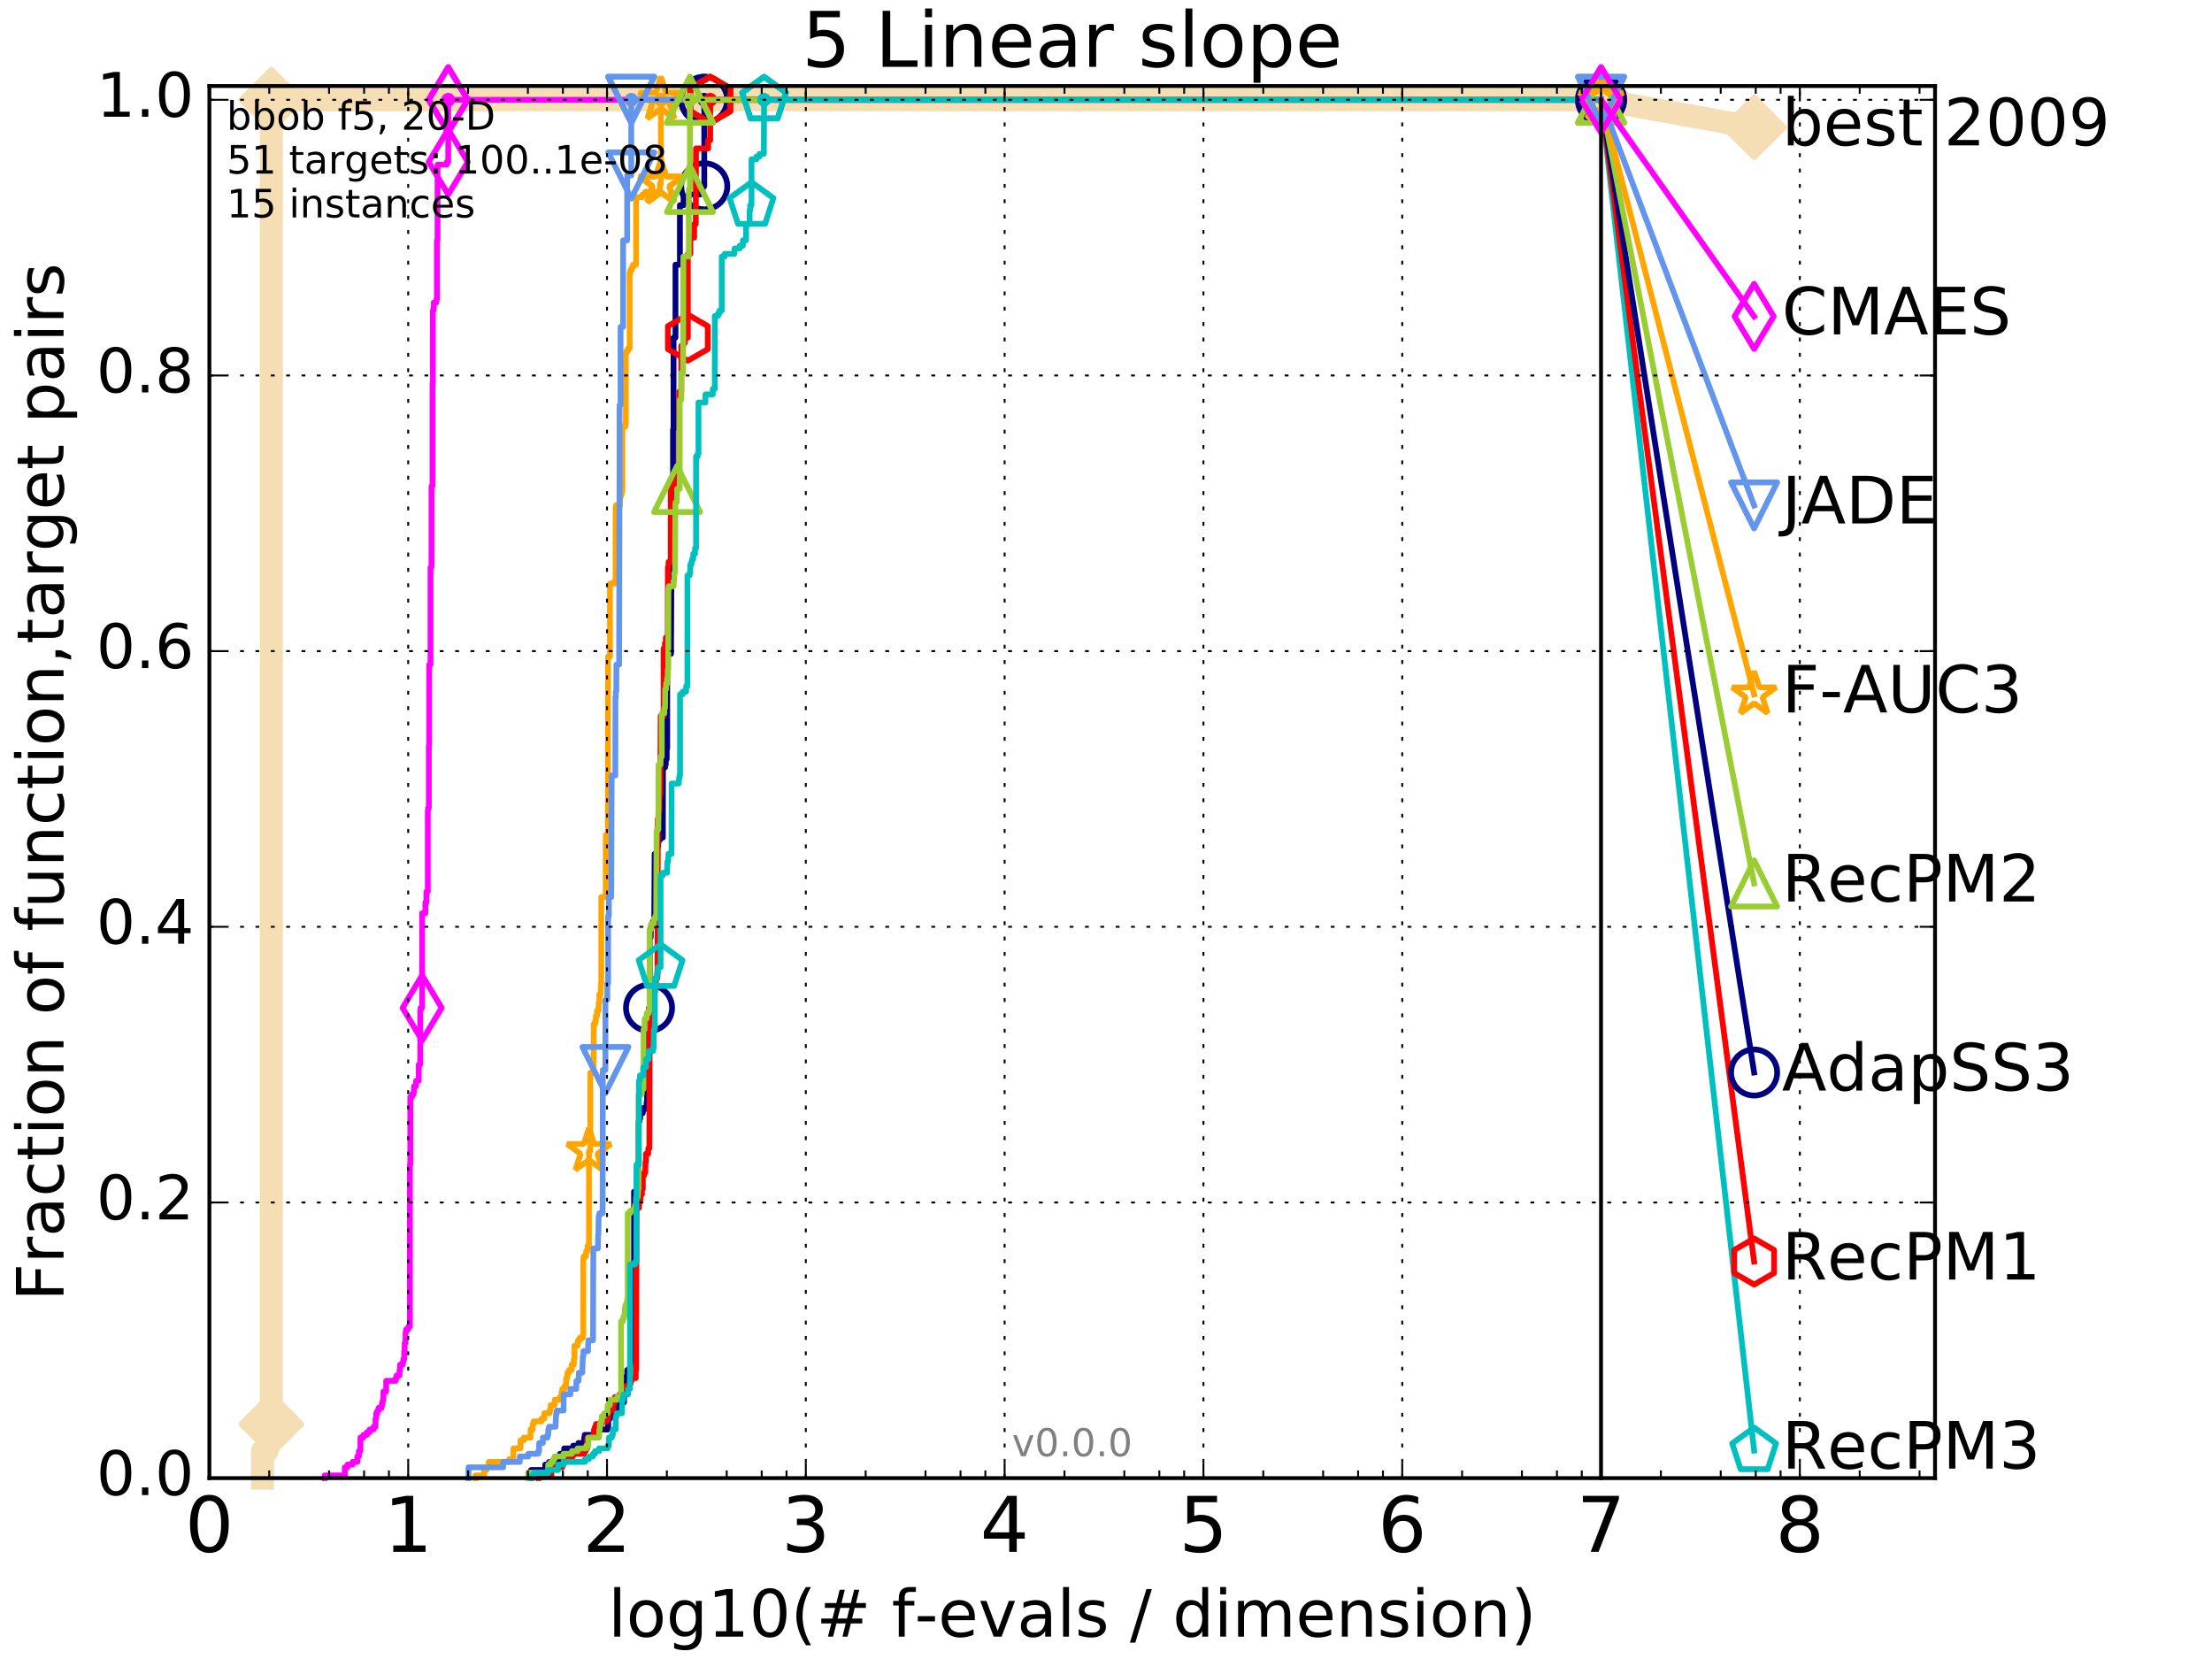 <?xml version="1.0" encoding="utf-8" standalone="no"?>
<!DOCTYPE svg PUBLIC "-//W3C//DTD SVG 1.1//EN"
  "http://www.w3.org/Graphics/SVG/1.1/DTD/svg11.dtd">
<!-- Created with matplotlib (http://matplotlib.org/) -->
<svg height="432pt" version="1.1" viewBox="0 0 576 432" width="576pt" xmlns="http://www.w3.org/2000/svg" xmlns:xlink="http://www.w3.org/1999/xlink">
 <defs>
  <style type="text/css">
*{stroke-linecap:butt;stroke-linejoin:round;stroke-miterlimit:100000;}
  </style>
 </defs>
 <g id="figure_1">
  <g id="patch_1">
   <path d="M 0 432 
L 576 432 
L 576 0 
L 0 0 
z
" style="fill:#ffffff;"/>
  </g>
  <g id="axes_1">
   <g id="patch_2">
    <path d="M 54.525 384.9 
L 503.88 384.9 
L 503.88 22.4 
L 54.525 22.4 
z
" style="fill:#ffffff;"/>
   </g>
   <g id="line2d_1">
    <path d="M 68.356 384.9 
L 68.356 377.863 
L 69.54 377.863 
L 69.54 370.825 
L 70.664 370.825 
L 70.664 25.989 
L 416.908 25.989 
" style="fill:none;stroke:#f5deb3;stroke-linecap:square;stroke-width:6.0;"/>
   </g>
   <g id="line2d_2">
    <defs>
     <path d="M -0 7.778 
L 7.778 0 
L 0 -7.778 
L -7.778 -0 
z
" id="m748bcfd880" style="stroke:#f5deb3;stroke-linejoin:miter;stroke-width:1.5;"/>
    </defs>
    <g>
     <use style="fill:#f5deb3;stroke:#f5deb3;stroke-linejoin:miter;stroke-width:1.5;" x="70.664" xlink:href="#m748bcfd880" y="370.825"/>
     <use style="fill:#f5deb3;stroke:#f5deb3;stroke-linejoin:miter;stroke-width:1.5;" x="70.664" xlink:href="#m748bcfd880" y="370.825"/>
     <use style="fill:#f5deb3;stroke:#f5deb3;stroke-linejoin:miter;stroke-width:1.5;" x="70.664" xlink:href="#m748bcfd880" y="25.989"/>
     <use style="fill:#f5deb3;stroke:#f5deb3;stroke-linejoin:miter;stroke-width:1.5;" x="70.664" xlink:href="#m748bcfd880" y="25.989"/>
     <use style="fill:#f5deb3;stroke:#f5deb3;stroke-linejoin:miter;stroke-width:1.5;" x="416.908" xlink:href="#m748bcfd880" y="25.989"/>
    </g>
   </g>
   <g id="line2d_3">
    <path d="M -15527.947 743.811 
" style="fill:none;stroke:#f5deb3;stroke-linecap:square;stroke-width:6.0;"/>
    <g>
     <use style="fill:#f5deb3;stroke:#f5deb3;stroke-linejoin:miter;stroke-width:1.5;" x="-15527.947" xlink:href="#m748bcfd880" y="743.811"/>
    </g>
   </g>
   <g id="line2d_4">
    <path d="M 416.908 25.989 
L 456.77 33.167 
" style="fill:none;stroke:#f5deb3;stroke-linecap:square;stroke-width:6.0;"/>
    <g>
     <use style="fill:#f5deb3;stroke:#f5deb3;stroke-linejoin:miter;stroke-width:1.5;" x="416.908" xlink:href="#m748bcfd880" y="25.989"/>
     <use style="fill:#f5deb3;stroke:#f5deb3;stroke-linejoin:miter;stroke-width:1.5;" x="456.77" xlink:href="#m748bcfd880" y="33.167"/>
    </g>
   </g>
   <g id="line2d_5">
    <defs>
     <path d="M 0 1.5 
C 0.398 1.5 0.779 1.342 1.061 1.061 
C 1.342 0.779 1.5 0.398 1.5 0 
C 1.5 -0.398 1.342 -0.779 1.061 -1.061 
C 0.779 -1.342 0.398 -1.5 0 -1.5 
C -0.398 -1.5 -0.779 -1.342 -1.061 -1.061 
C -1.342 -0.779 -1.5 -0.398 -1.5 0 
C -1.5 0.398 -1.342 0.779 -1.061 1.061 
C -0.779 1.342 -0.398 1.5 0 1.5 
z
" id="m1a7005891f" style="stroke:#f5deb3;stroke-width:0.5;"/>
    </defs>
    <g>
     <use style="fill:#f5deb3;stroke:#f5deb3;stroke-width:0.5;" x="70.664" xlink:href="#m1a7005891f" y="25.989"/>
     <use style="fill:#f5deb3;stroke:#f5deb3;stroke-width:0.5;" x="70.664" xlink:href="#m1a7005891f" y="25.989"/>
    </g>
   </g>
   <g id="line2d_6">
    <defs>
     <path d="M 0 1.5 
C 0.398 1.5 0.779 1.342 1.061 1.061 
C 1.342 0.779 1.5 0.398 1.5 0 
C 1.5 -0.398 1.342 -0.779 1.061 -1.061 
C 0.779 -1.342 0.398 -1.5 0 -1.5 
C -0.398 -1.5 -0.779 -1.342 -1.061 -1.061 
C -1.342 -0.779 -1.5 -0.398 -1.5 0 
C -1.5 0.398 -1.342 0.779 -1.061 1.061 
C -0.779 1.342 -0.398 1.5 0 1.5 
z
" id="mff73c5aea8" style="stroke:#000080;stroke-width:0.5;"/>
    </defs>
    <g>
     <use style="fill:#000080;stroke:#000080;stroke-width:0.5;" x="183.391" xlink:href="#mff73c5aea8" y="25.989"/>
     <use style="fill:#000080;stroke:#000080;stroke-width:0.5;" x="183.391" xlink:href="#mff73c5aea8" y="25.989"/>
    </g>
   </g>
   <g id="line2d_7">
    <path d="M 138.29 384.9 
L 138.29 382.789 
L 141.979 382.789 
L 141.979 381.381 
L 142.968 381.381 
L 142.968 380.678 
L 145.147 380.678 
L 145.147 379.974 
L 145.719 379.974 
L 145.719 379.27 
L 145.835 379.27 
L 145.835 378.566 
L 146.913 378.566 
L 146.913 377.159 
L 149.243 377.159 
L 149.243 376.455 
L 150.615 376.455 
L 150.615 375.751 
L 152.128 375.751 
L 152.128 374.344 
L 152.245 374.344 
L 152.245 373.64 
L 154.75 373.64 
L 154.75 372.233 
L 158.231 372.233 
L 158.231 371.529 
L 158.376 371.529 
L 158.376 369.418 
L 158.858 369.418 
L 158.858 368.714 
L 160.134 368.714 
L 160.134 367.306 
L 160.641 367.306 
L 160.641 365.195 
L 162.497 365.195 
L 162.497 361.676 
L 162.863 361.676 
L 162.863 360.973 
L 163.179 360.973 
L 163.179 358.158 
L 163.321 358.158 
L 163.321 356.75 
L 163.988 356.75 
L 163.988 356.046 
L 164.125 356.046 
L 164.194 354.639 
L 164.245 354.639 
L 164.245 352.528 
L 164.475 352.528 
L 164.475 351.824 
L 164.993 351.824 
L 164.993 334.934 
L 165.108 334.934 
L 165.108 310.303 
L 166.285 310.303 
L 166.285 292.005 
L 166.502 292.005 
L 166.502 291.302 
L 166.694 291.302 
L 166.74 289.894 
L 167.351 289.894 
L 167.351 289.19 
L 167.617 289.19 
L 167.617 288.487 
L 168.362 288.487 
L 168.376 287.079 
L 168.503 287.079 
L 168.503 268.078 
L 168.721 268.078 
L 168.721 266.671 
L 168.951 266.671 
L 169.006 262.448 
L 169.178 262.448 
L 169.178 244.151 
L 169.424 244.151 
L 169.498 241.336 
L 169.787 241.336 
L 169.787 240.632 
L 170.033 240.632 
L 170.033 239.928 
L 170.36 239.928 
L 170.464 222.334 
L 171.096 222.334 
L 171.134 220.927 
L 171.234 220.927 
L 171.234 220.223 
L 171.384 220.223 
L 171.428 218.816 
L 171.797 218.816 
L 171.797 218.112 
L 172.606 218.112 
L 172.635 199.815 
L 173.193 199.815 
L 173.193 199.111 
L 173.364 199.111 
L 173.364 197.703 
L 173.613 197.703 
L 173.613 194.888 
L 173.742 194.888 
L 173.742 170.257 
L 174.733 170.257 
L 174.829 149.849 
L 174.936 149.849 
L 174.936 131.551 
L 175.257 131.551 
L 175.257 111.846 
L 175.393 111.846 
L 175.393 87.919 
L 175.892 87.919 
L 175.892 68.918 
L 177.047 68.918 
L 177.047 53.435 
L 178.002 53.435 
L 178.002 51.324 
L 179.346 51.324 
L 179.346 50.62 
L 182.362 50.62 
L 182.362 49.213 
L 182.991 49.213 
L 182.991 48.509 
L 183.391 48.509 
L 183.391 25.989 
L 416.908 25.989 
L 416.908 25.989 
" style="fill:none;stroke:#000080;stroke-linecap:square;stroke-width:1.5;"/>
   </g>
   <g id="line2d_8">
    <defs>
     <path d="M 0 6 
C 1.591 6 3.117 5.368 4.243 4.243 
C 5.368 3.117 6 1.591 6 0 
C 6 -1.591 5.368 -3.117 4.243 -4.243 
C 3.117 -5.368 1.591 -6 0 -6 
C -1.591 -6 -3.117 -5.368 -4.243 -4.243 
C -5.368 -3.117 -6 -1.591 -6 0 
C -6 1.591 -5.368 3.117 -4.243 4.243 
C -3.117 5.368 -1.591 6 0 6 
z
" id="m0cc35c2c97" style="stroke:#000080;stroke-width:1.5;"/>
    </defs>
    <g>
     <use style="fill:none;stroke:#000080;stroke-width:1.5;" x="169.006" xlink:href="#m0cc35c2c97" y="262.448"/>
     <use style="fill:none;stroke:#000080;stroke-width:1.5;" x="183.391" xlink:href="#m0cc35c2c97" y="48.509"/>
     <use style="fill:none;stroke:#000080;stroke-width:1.5;" x="183.391" xlink:href="#m0cc35c2c97" y="25.989"/>
     <use style="fill:none;stroke:#000080;stroke-width:1.5;" x="183.391" xlink:href="#m0cc35c2c97" y="25.989"/>
     <use style="fill:none;stroke:#000080;stroke-width:1.5;" x="416.908" xlink:href="#m0cc35c2c97" y="25.989"/>
    </g>
   </g>
   <g id="line2d_9">
    <path d="M -15527.947 743.811 
" style="fill:none;stroke:#000080;stroke-linecap:square;stroke-width:1.5;"/>
    <g>
     <use style="fill:none;stroke:#000080;stroke-width:1.5;" x="-15527.947" xlink:href="#m0cc35c2c97" y="743.811"/>
    </g>
   </g>
   <g id="line2d_10">
    <defs>
     <path d="M 0 1.5 
C 0.398 1.5 0.779 1.342 1.061 1.061 
C 1.342 0.779 1.5 0.398 1.5 0 
C 1.5 -0.398 1.342 -0.779 1.061 -1.061 
C 0.779 -1.342 0.398 -1.5 0 -1.5 
C -0.398 -1.5 -0.779 -1.342 -1.061 -1.061 
C -1.342 -0.779 -1.5 -0.398 -1.5 0 
C -1.5 0.398 -1.342 0.779 -1.061 1.061 
C -0.779 1.342 -0.398 1.5 0 1.5 
z
" id="mab097e8211" style="stroke:#ff00ff;stroke-width:0.5;"/>
    </defs>
    <g>
     <use style="fill:#ff00ff;stroke:#ff00ff;stroke-width:0.5;" x="116.72" xlink:href="#mab097e8211" y="25.989"/>
     <use style="fill:#ff00ff;stroke:#ff00ff;stroke-width:0.5;" x="116.72" xlink:href="#mab097e8211" y="25.989"/>
    </g>
   </g>
   <g id="line2d_11">
    <path d="M 84.54 384.9 
L 84.54 384.196 
L 89.792 384.196 
L 89.792 382.085 
L 90.484 382.085 
L 90.484 381.381 
L 91.807 381.381 
L 91.807 380.678 
L 93.056 380.678 
L 93.056 379.27 
L 93.458 379.27 
L 93.458 377.863 
L 93.852 377.863 
L 93.852 374.344 
L 94.621 374.344 
L 94.621 373.64 
L 95.546 373.64 
L 95.546 372.936 
L 96.26 372.936 
L 96.26 372.233 
L 97.29 372.233 
L 97.29 371.529 
L 97.788 371.529 
L 97.788 369.418 
L 97.951 369.418 
L 97.951 368.01 
L 98.275 368.01 
L 98.275 367.306 
L 98.594 367.306 
L 98.594 366.603 
L 99.372 366.603 
L 99.372 365.899 
L 99.524 365.899 
L 99.524 365.195 
L 99.676 365.195 
L 99.676 364.491 
L 99.826 364.491 
L 99.826 362.38 
L 100.563 362.38 
L 100.563 359.565 
L 103.033 359.565 
L 103.033 358.861 
L 103.292 358.861 
L 103.292 358.158 
L 104.05 358.158 
L 104.05 356.75 
L 104.174 356.75 
L 104.174 355.343 
L 104.903 355.343 
L 104.903 354.639 
L 105.022 354.639 
L 105.022 353.935 
L 105.259 353.935 
L 105.259 351.824 
L 105.376 351.824 
L 105.376 349.713 
L 105.609 349.713 
L 105.609 346.898 
L 105.725 346.898 
L 105.725 346.194 
L 106.294 346.194 
L 106.294 345.49 
L 106.739 345.49 
L 106.739 303.265 
L 106.849 303.265 
L 106.849 285.672 
L 107.284 285.672 
L 107.284 284.968 
L 107.71 284.968 
L 107.71 284.264 
L 107.815 284.264 
L 107.815 282.857 
L 108.334 282.857 
L 108.334 281.449 
L 109.042 281.449 
L 109.042 277.227 
L 109.436 277.227 
L 109.436 263.152 
L 109.534 263.152 
L 109.534 262.448 
L 109.92 262.448 
L 109.92 237.817 
L 110.765 237.817 
L 110.765 235.002 
L 111.04 235.002 
L 111.04 232.187 
L 111.401 232.187 
L 111.401 211.075 
L 111.49 211.075 
L 111.49 210.371 
L 111.668 210.371 
L 111.668 194.185 
L 111.756 194.185 
L 111.756 173.072 
L 112.106 173.072 
L 112.106 147.737 
L 112.365 147.737 
L 112.365 126.625 
L 112.621 126.625 
L 112.621 99.883 
L 112.706 99.883 
L 112.706 80.881 
L 112.874 80.881 
L 112.874 80.178 
L 112.958 80.178 
L 112.958 78.77 
L 113.617 78.77 
L 113.617 78.066 
L 113.778 78.066 
L 113.778 62.584 
L 113.939 62.584 
L 113.939 42.879 
L 116.364 42.879 
L 116.364 42.175 
L 116.72 42.175 
L 116.72 25.989 
L 416.908 25.989 
" style="fill:none;stroke:#ff00ff;stroke-linecap:square;stroke-width:1.5;"/>
   </g>
   <g id="line2d_12">
    <defs>
     <path d="M -0 8.485 
L 5.091 0 
L 0 -8.485 
L -5.091 -0 
z
" id="m9f69595802" style="stroke:#ff00ff;stroke-linejoin:miter;stroke-width:1.5;"/>
    </defs>
    <g>
     <use style="fill:none;stroke:#ff00ff;stroke-linejoin:miter;stroke-width:1.5;" x="109.92" xlink:href="#m9f69595802" y="262.448"/>
     <use style="fill:none;stroke:#ff00ff;stroke-linejoin:miter;stroke-width:1.5;" x="116.72" xlink:href="#m9f69595802" y="42.175"/>
     <use style="fill:none;stroke:#ff00ff;stroke-linejoin:miter;stroke-width:1.5;" x="116.72" xlink:href="#m9f69595802" y="25.989"/>
     <use style="fill:none;stroke:#ff00ff;stroke-linejoin:miter;stroke-width:1.5;" x="116.72" xlink:href="#m9f69595802" y="25.989"/>
     <use style="fill:none;stroke:#ff00ff;stroke-linejoin:miter;stroke-width:1.5;" x="416.908" xlink:href="#m9f69595802" y="25.989"/>
    </g>
   </g>
   <g id="line2d_13">
    <path d="M -15527.947 743.811 
" style="fill:none;stroke:#ff00ff;stroke-linecap:square;stroke-width:1.5;"/>
    <g>
     <use style="fill:none;stroke:#ff00ff;stroke-linejoin:miter;stroke-width:1.5;" x="-15527.947" xlink:href="#m9f69595802" y="743.811"/>
    </g>
   </g>
   <g id="line2d_14">
    <defs>
     <path d="M 0 1.5 
C 0.398 1.5 0.779 1.342 1.061 1.061 
C 1.342 0.779 1.5 0.398 1.5 0 
C 1.5 -0.398 1.342 -0.779 1.061 -1.061 
C 0.779 -1.342 0.398 -1.5 0 -1.5 
C -0.398 -1.5 -0.779 -1.342 -1.061 -1.061 
C -1.342 -0.779 -1.5 -0.398 -1.5 0 
C -1.5 0.398 -1.342 0.779 -1.061 1.061 
C -0.779 1.342 -0.398 1.5 0 1.5 
z
" id="ma3c3fe8550" style="stroke:#ffa500;stroke-width:0.5;"/>
    </defs>
    <g>
     <use style="fill:#ffa500;stroke:#ffa500;stroke-width:0.5;" x="172.1" xlink:href="#ma3c3fe8550" y="25.989"/>
     <use style="fill:#ffa500;stroke:#ffa500;stroke-width:0.5;" x="172.1" xlink:href="#ma3c3fe8550" y="25.989"/>
    </g>
   </g>
   <g id="line2d_15">
    <path d="M 123.816 384.9 
L 123.816 384.196 
L 126.071 384.196 
L 126.071 382.789 
L 126.669 382.789 
L 126.669 382.085 
L 127.252 382.085 
L 127.252 380.678 
L 132.585 380.678 
L 132.585 379.974 
L 133.642 379.974 
L 133.709 377.159 
L 135.496 377.159 
L 135.557 375.048 
L 136.397 375.048 
L 136.397 374.344 
L 138.154 374.344 
L 138.154 372.233 
L 138.719 372.233 
L 138.719 370.825 
L 138.957 370.825 
L 138.957 370.121 
L 140.992 370.121 
L 140.992 369.418 
L 141.725 369.418 
L 141.725 368.01 
L 143.1 368.01 
L 143.1 367.306 
L 143.361 367.306 
L 143.404 365.899 
L 144.437 365.899 
L 144.437 364.491 
L 145.777 364.491 
L 145.777 363.788 
L 146.238 363.788 
L 146.238 362.38 
L 146.409 362.38 
L 146.409 361.676 
L 146.987 361.676 
L 146.987 360.973 
L 147.388 360.973 
L 147.442 358.861 
L 147.675 358.861 
L 147.764 357.454 
L 148.169 357.454 
L 148.169 356.75 
L 148.857 356.75 
L 148.857 355.343 
L 149.425 355.343 
L 149.425 353.935 
L 149.59 353.935 
L 149.59 350.416 
L 150.41 350.416 
L 150.521 349.009 
L 151.003 349.009 
L 151.003 348.305 
L 151.863 348.305 
L 151.893 327.897 
L 151.981 327.897 
L 151.981 327.193 
L 152.563 327.193 
L 152.663 325.785 
L 153.004 325.785 
L 153.004 324.378 
L 153.367 324.378 
L 153.367 299.747 
L 153.711 299.747 
L 153.711 279.338 
L 154.567 279.338 
L 154.607 266.671 
L 154.958 266.671 
L 154.958 265.967 
L 155.151 265.967 
L 155.151 264.559 
L 155.468 264.559 
L 155.468 263.152 
L 155.893 263.152 
L 155.893 261.041 
L 156.066 261.041 
L 156.066 258.929 
L 156.407 258.929 
L 156.468 256.114 
L 156.564 256.114 
L 156.564 233.594 
L 157.723 233.594 
L 157.757 217.408 
L 158.309 217.408 
L 158.331 170.961 
L 158.836 170.961 
L 158.836 151.96 
L 160.021 151.96 
L 160.021 151.256 
L 160.308 151.256 
L 160.308 132.255 
L 160.419 132.255 
L 160.419 131.551 
L 161.487 131.551 
L 161.487 129.44 
L 161.631 129.44 
L 161.631 128.736 
L 161.87 128.736 
L 161.87 128.032 
L 162.059 128.032 
L 162.059 111.142 
L 162.818 111.142 
L 162.818 110.439 
L 162.963 110.439 
L 162.963 92.141 
L 163.08 92.141 
L 163.08 91.438 
L 163.516 91.438 
L 163.516 90.734 
L 163.962 90.734 
L 163.962 71.029 
L 164.16 71.029 
L 164.16 70.325 
L 164.525 70.325 
L 164.525 69.621 
L 164.852 69.621 
L 164.852 68.918 
L 165.644 68.918 
L 165.644 51.324 
L 167.306 51.324 
L 167.306 50.62 
L 168.032 50.62 
L 168.032 49.917 
L 171.858 49.917 
L 171.858 47.805 
L 172.1 47.805 
L 172.1 25.989 
L 416.908 25.989 
L 416.908 25.989 
" style="fill:none;stroke:#ffa500;stroke-linecap:square;stroke-width:1.5;"/>
   </g>
   <g id="line2d_16">
    <defs>
     <path d="M 0 -6 
L -1.347 -1.854 
L -5.706 -1.854 
L -2.18 0.708 
L -3.527 4.854 
L -0 2.292 
L 3.527 4.854 
L 2.18 0.708 
L 5.706 -1.854 
L 1.347 -1.854 
z
" id="m622178be50" style="stroke:#ffa500;stroke-linejoin:bevel;stroke-width:1.5;"/>
    </defs>
    <g>
     <use style="fill:none;stroke:#ffa500;stroke-linejoin:bevel;stroke-width:1.5;" x="153.367" xlink:href="#m622178be50" y="299.747"/>
     <use style="fill:none;stroke:#ffa500;stroke-linejoin:bevel;stroke-width:1.5;" x="172.1" xlink:href="#m622178be50" y="47.805"/>
     <use style="fill:none;stroke:#ffa500;stroke-linejoin:bevel;stroke-width:1.5;" x="172.1" xlink:href="#m622178be50" y="47.805"/>
     <use style="fill:none;stroke:#ffa500;stroke-linejoin:bevel;stroke-width:1.5;" x="172.1" xlink:href="#m622178be50" y="25.989"/>
     <use style="fill:none;stroke:#ffa500;stroke-linejoin:bevel;stroke-width:1.5;" x="416.908" xlink:href="#m622178be50" y="25.989"/>
    </g>
   </g>
   <g id="line2d_17">
    <path d="M -15527.947 743.811 
" style="fill:none;stroke:#ffa500;stroke-linecap:square;stroke-width:1.5;"/>
    <g>
     <use style="fill:none;stroke:#ffa500;stroke-linejoin:bevel;stroke-width:1.5;" x="-15527.947" xlink:href="#m622178be50" y="743.811"/>
    </g>
   </g>
   <g id="line2d_18">
    <defs>
     <path d="M 0 1.5 
C 0.398 1.5 0.779 1.342 1.061 1.061 
C 1.342 0.779 1.5 0.398 1.5 0 
C 1.5 -0.398 1.342 -0.779 1.061 -1.061 
C 0.779 -1.342 0.398 -1.5 0 -1.5 
C -0.398 -1.5 -0.779 -1.342 -1.061 -1.061 
C -1.342 -0.779 -1.5 -0.398 -1.5 0 
C -1.5 0.398 -1.342 0.779 -1.061 1.061 
C -0.779 1.342 -0.398 1.5 0 1.5 
z
" id="md6f5a16aa4" style="stroke:#6495ed;stroke-width:0.5;"/>
    </defs>
    <g>
     <use style="fill:#6495ed;stroke:#6495ed;stroke-width:0.5;" x="164.382" xlink:href="#md6f5a16aa4" y="25.989"/>
     <use style="fill:#6495ed;stroke:#6495ed;stroke-width:0.5;" x="164.382" xlink:href="#md6f5a16aa4" y="25.989"/>
    </g>
   </g>
   <g id="line2d_19">
    <path d="M 121.99 384.9 
L 121.99 382.085 
L 131.032 382.085 
L 131.032 380.678 
L 135.342 380.678 
L 135.342 379.27 
L 137.574 379.27 
L 137.574 378.566 
L 140.16 378.566 
L 140.16 377.863 
L 140.383 377.863 
L 140.408 375.751 
L 141.373 375.751 
L 141.373 374.344 
L 142.546 374.344 
L 142.546 373.64 
L 142.769 373.64 
L 142.769 372.233 
L 142.946 372.233 
L 142.946 371.529 
L 144.663 371.529 
L 144.764 368.714 
L 144.825 368.714 
L 144.825 368.01 
L 144.987 368.01 
L 144.987 367.306 
L 146.765 367.306 
L 146.783 363.084 
L 148.533 363.084 
L 148.533 361.676 
L 150.06 361.676 
L 150.092 359.565 
L 150.677 359.565 
L 150.724 357.454 
L 151.625 357.454 
L 151.715 354.639 
L 151.744 354.639 
L 151.744 353.231 
L 151.908 353.231 
L 151.908 351.824 
L 153.116 351.824 
L 153.158 349.713 
L 153.256 349.713 
L 153.256 349.009 
L 154.422 349.009 
L 154.501 325.082 
L 155.707 325.082 
L 155.744 321.563 
L 155.819 321.563 
L 155.893 316.637 
L 156.078 316.637 
L 156.078 315.933 
L 156.922 315.933 
L 156.969 278.634 
L 157.655 278.634 
L 157.655 260.337 
L 158.13 260.337 
L 158.153 256.114 
L 158.353 256.114 
L 158.353 238.521 
L 158.552 238.521 
L 158.552 233.594 
L 159.171 233.594 
L 159.277 202.63 
L 159.309 202.63 
L 159.309 201.926 
L 160.226 201.926 
L 160.267 181.517 
L 160.348 181.517 
L 160.348 180.11 
L 160.48 180.11 
L 160.51 173.072 
L 161.215 173.072 
L 161.322 125.217 
L 161.332 125.217 
L 161.332 105.513 
L 161.593 105.513 
L 161.593 85.104 
L 162.265 85.104 
L 162.265 62.584 
L 163.313 62.584 
L 163.313 45.694 
L 164.382 45.694 
L 164.382 25.989 
L 416.908 25.989 
L 416.908 25.989 
" style="fill:none;stroke:#6495ed;stroke-linecap:square;stroke-width:1.5;"/>
   </g>
   <g id="line2d_20">
    <defs>
     <path d="M -0 6 
L 6 -6 
L -6 -6 
z
" id="m4cbceec2b5" style="stroke:#6495ed;stroke-linejoin:miter;stroke-width:1.5;"/>
    </defs>
    <g>
     <use style="fill:none;stroke:#6495ed;stroke-linejoin:miter;stroke-width:1.5;" x="157.655" xlink:href="#m4cbceec2b5" y="278.634"/>
     <use style="fill:none;stroke:#6495ed;stroke-linejoin:miter;stroke-width:1.5;" x="164.382" xlink:href="#m4cbceec2b5" y="45.694"/>
     <use style="fill:none;stroke:#6495ed;stroke-linejoin:miter;stroke-width:1.5;" x="164.382" xlink:href="#m4cbceec2b5" y="25.989"/>
     <use style="fill:none;stroke:#6495ed;stroke-linejoin:miter;stroke-width:1.5;" x="164.382" xlink:href="#m4cbceec2b5" y="25.989"/>
     <use style="fill:none;stroke:#6495ed;stroke-linejoin:miter;stroke-width:1.5;" x="416.908" xlink:href="#m4cbceec2b5" y="25.989"/>
    </g>
   </g>
   <g id="line2d_21">
    <path d="M -15527.947 743.811 
" style="fill:none;stroke:#6495ed;stroke-linecap:square;stroke-width:1.5;"/>
    <g>
     <use style="fill:none;stroke:#6495ed;stroke-linejoin:miter;stroke-width:1.5;" x="-15527.947" xlink:href="#m4cbceec2b5" y="743.811"/>
    </g>
   </g>
   <g id="line2d_22">
    <defs>
     <path d="M 0 1.5 
C 0.398 1.5 0.779 1.342 1.061 1.061 
C 1.342 0.779 1.5 0.398 1.5 0 
C 1.5 -0.398 1.342 -0.779 1.061 -1.061 
C 0.779 -1.342 0.398 -1.5 0 -1.5 
C -0.398 -1.5 -0.779 -1.342 -1.061 -1.061 
C -1.342 -0.779 -1.5 -0.398 -1.5 0 
C -1.5 0.398 -1.342 0.779 -1.061 1.061 
C -0.779 1.342 -0.398 1.5 0 1.5 
z
" id="mc18491558d" style="stroke:#ff0000;stroke-width:0.5;"/>
    </defs>
    <g>
     <use style="fill:#ff0000;stroke:#ff0000;stroke-width:0.5;" x="184.937" xlink:href="#mc18491558d" y="25.989"/>
     <use style="fill:#ff0000;stroke:#ff0000;stroke-width:0.5;" x="184.937" xlink:href="#mc18491558d" y="25.989"/>
    </g>
   </g>
   <g id="line2d_23">
    <path d="M 140.21 384.9 
L 140.21 384.196 
L 143.576 384.196 
L 143.576 382.085 
L 146.409 382.085 
L 146.409 381.381 
L 146.765 381.381 
L 146.765 379.974 
L 147.261 379.974 
L 147.261 379.27 
L 149.193 379.27 
L 149.193 378.566 
L 152.07 378.566 
L 152.07 377.863 
L 152.534 377.863 
L 152.534 377.159 
L 152.877 377.159 
L 152.877 375.048 
L 153.004 375.048 
L 153.004 374.344 
L 154.422 374.344 
L 154.422 373.64 
L 154.763 373.64 
L 154.763 372.233 
L 154.932 372.233 
L 154.932 371.529 
L 155.214 371.529 
L 155.214 370.825 
L 156.6 370.825 
L 156.6 370.121 
L 157.995 370.121 
L 157.995 369.418 
L 158.331 369.418 
L 158.331 368.714 
L 158.464 368.714 
L 158.464 368.01 
L 158.585 368.01 
L 158.585 367.306 
L 159.71 367.306 
L 159.71 365.899 
L 159.866 365.899 
L 159.866 365.195 
L 160.073 365.195 
L 160.144 363.788 
L 161.381 363.788 
L 161.381 363.084 
L 161.908 363.084 
L 161.908 362.38 
L 162.497 362.38 
L 162.497 361.676 
L 162.79 361.676 
L 162.79 360.973 
L 163.832 360.973 
L 163.832 360.269 
L 164.254 360.269 
L 164.254 359.565 
L 164.475 359.565 
L 164.475 358.861 
L 165.539 358.861 
L 165.539 356.75 
L 165.66 356.75 
L 165.748 314.525 
L 166.401 314.525 
L 166.51 312.414 
L 166.771 312.414 
L 166.771 311.007 
L 167.164 311.007 
L 167.164 309.599 
L 167.381 309.599 
L 167.418 306.08 
L 167.742 306.08 
L 167.742 305.377 
L 168.018 305.377 
L 168.09 302.562 
L 168.212 302.562 
L 168.212 300.45 
L 168.798 300.45 
L 168.798 299.043 
L 169.096 299.043 
L 169.206 259.633 
L 169.573 259.633 
L 169.573 258.929 
L 170.118 258.929 
L 170.118 258.226 
L 170.574 258.226 
L 170.574 256.818 
L 170.798 256.818 
L 170.798 254.707 
L 171.197 254.707 
L 171.303 213.186 
L 171.452 213.186 
L 171.471 211.075 
L 171.705 211.075 
L 171.705 206.852 
L 171.931 206.852 
L 172.04 186.443 
L 172.805 186.443 
L 172.805 168.85 
L 173.147 168.85 
L 173.147 167.442 
L 173.381 167.442 
L 173.381 166.035 
L 173.91 166.035 
L 173.91 147.737 
L 174.037 147.737 
L 174.092 146.33 
L 174.658 146.33 
L 174.658 127.329 
L 175.121 127.329 
L 175.121 126.625 
L 175.403 126.625 
L 175.403 125.921 
L 175.79 125.921 
L 175.851 124.514 
L 176.691 124.514 
L 176.755 121.699 
L 176.872 121.699 
L 176.872 101.994 
L 177.411 101.994 
L 177.411 90.03 
L 177.905 90.03 
L 177.905 89.326 
L 178.32 89.326 
L 178.32 87.919 
L 179.114 87.919 
L 179.114 66.103 
L 179.782 66.103 
L 179.782 61.88 
L 180.762 61.88 
L 180.762 58.361 
L 181.176 58.361 
L 181.244 38.657 
L 184.417 38.657 
L 184.417 36.545 
L 184.937 36.545 
L 184.937 25.989 
L 416.908 25.989 
L 416.908 25.989 
" style="fill:none;stroke:#ff0000;stroke-linecap:square;stroke-width:1.5;"/>
   </g>
   <g id="line2d_24">
    <defs>
     <path d="M 0 -6 
L -5.196 -3 
L -5.196 3 
L -0 6 
L 5.196 3 
L 5.196 -3 
z
" id="m5cb2361864" style="stroke:#ff0000;stroke-linejoin:miter;stroke-width:1.5;"/>
    </defs>
    <g>
     <use style="fill:none;stroke:#ff0000;stroke-linejoin:miter;stroke-width:1.5;" x="179.114" xlink:href="#m5cb2361864" y="87.919"/>
     <use style="fill:none;stroke:#ff0000;stroke-linejoin:miter;stroke-width:1.5;" x="184.937" xlink:href="#m5cb2361864" y="25.989"/>
     <use style="fill:none;stroke:#ff0000;stroke-linejoin:miter;stroke-width:1.5;" x="184.937" xlink:href="#m5cb2361864" y="25.989"/>
     <use style="fill:none;stroke:#ff0000;stroke-linejoin:miter;stroke-width:1.5;" x="184.937" xlink:href="#m5cb2361864" y="25.989"/>
     <use style="fill:none;stroke:#ff0000;stroke-linejoin:miter;stroke-width:1.5;" x="416.908" xlink:href="#m5cb2361864" y="25.989"/>
    </g>
   </g>
   <g id="line2d_25">
    <path d="M -15527.947 743.811 
" style="fill:none;stroke:#ff0000;stroke-linecap:square;stroke-width:1.5;"/>
    <g>
     <use style="fill:none;stroke:#ff0000;stroke-linejoin:miter;stroke-width:1.5;" x="-15527.947" xlink:href="#m5cb2361864" y="743.811"/>
    </g>
   </g>
   <g id="line2d_26">
    <defs>
     <path d="M 0 1.5 
C 0.398 1.5 0.779 1.342 1.061 1.061 
C 1.342 0.779 1.5 0.398 1.5 0 
C 1.5 -0.398 1.342 -0.779 1.061 -1.061 
C 0.779 -1.342 0.398 -1.5 0 -1.5 
C -0.398 -1.5 -0.779 -1.342 -1.061 -1.061 
C -1.342 -0.779 -1.5 -0.398 -1.5 0 
C -1.5 0.398 -1.342 0.779 -1.061 1.061 
C -0.779 1.342 -0.398 1.5 0 1.5 
z
" id="m3c54f3f653" style="stroke:#9acd32;stroke-width:0.5;"/>
    </defs>
    <g>
     <use style="fill:#9acd32;stroke:#9acd32;stroke-width:0.5;" x="179.654" xlink:href="#m3c54f3f653" y="25.989"/>
     <use style="fill:#9acd32;stroke:#9acd32;stroke-width:0.5;" x="179.654" xlink:href="#m3c54f3f653" y="25.989"/>
    </g>
   </g>
   <g id="line2d_27">
    <path d="M 137.518 384.9 
L 137.518 383.493 
L 142.747 383.493 
L 142.747 381.381 
L 143.404 381.381 
L 143.404 380.678 
L 144.063 380.678 
L 144.063 379.974 
L 144.396 379.974 
L 144.396 379.27 
L 146.728 379.27 
L 146.728 378.566 
L 148.924 378.566 
L 148.924 377.863 
L 150.426 377.863 
L 150.426 377.159 
L 152.649 377.159 
L 152.649 376.455 
L 153.214 376.455 
L 153.214 374.344 
L 156.017 374.344 
L 156.066 372.233 
L 156.213 372.233 
L 156.213 370.825 
L 156.431 370.825 
L 156.431 370.121 
L 156.732 370.121 
L 156.732 368.714 
L 157.367 368.714 
L 157.367 368.01 
L 158.175 368.01 
L 158.22 365.899 
L 158.815 365.899 
L 158.88 364.491 
L 160.721 364.491 
L 160.721 363.788 
L 161.727 363.788 
L 161.727 344.083 
L 162.172 344.083 
L 162.172 343.379 
L 162.395 343.379 
L 162.395 342.675 
L 162.699 342.675 
L 162.699 340.564 
L 162.854 340.564 
L 162.854 339.86 
L 163.17 339.86 
L 163.17 339.156 
L 163.286 339.156 
L 163.286 338.453 
L 163.455 338.453 
L 163.455 315.933 
L 164.125 315.933 
L 164.125 315.229 
L 165.215 315.229 
L 165.215 314.525 
L 165.353 314.525 
L 165.353 313.822 
L 165.604 313.822 
L 165.636 311.71 
L 166.073 311.71 
L 166.16 309.599 
L 166.269 309.599 
L 166.269 284.968 
L 167.112 284.968 
L 167.112 283.56 
L 167.58 283.56 
L 167.58 268.078 
L 167.858 268.078 
L 167.865 265.263 
L 168.39 265.263 
L 168.39 263.856 
L 168.896 263.856 
L 168.896 263.152 
L 169.165 263.152 
L 169.165 242.039 
L 169.498 242.039 
L 169.519 240.632 
L 170.25 240.632 
L 170.25 239.224 
L 170.69 239.224 
L 170.69 238.521 
L 170.869 238.521 
L 170.964 216.705 
L 171.027 216.705 
L 171.027 216.001 
L 171.434 216.001 
L 171.49 199.111 
L 171.979 199.111 
L 172.07 197 
L 172.328 197 
L 172.328 185.74 
L 173.003 185.74 
L 173.003 184.332 
L 173.17 184.332 
L 173.227 179.406 
L 173.461 179.406 
L 173.461 177.998 
L 173.731 177.998 
L 173.731 176.591 
L 173.887 176.591 
L 173.887 174.48 
L 174.015 174.48 
L 174.054 153.367 
L 174.153 153.367 
L 174.153 152.664 
L 175.409 152.664 
L 175.409 151.256 
L 175.564 151.256 
L 175.564 149.145 
L 175.78 149.145 
L 175.872 130.847 
L 176.205 130.847 
L 176.31 127.329 
L 176.999 127.329 
L 176.999 104.105 
L 177.411 104.105 
L 177.411 97.068 
L 177.882 97.068 
L 177.947 66.806 
L 179.363 66.806 
L 179.363 49.213 
L 179.654 49.213 
L 179.654 25.989 
L 416.908 25.989 
L 416.908 25.989 
" style="fill:none;stroke:#9acd32;stroke-linecap:square;stroke-width:1.5;"/>
   </g>
   <g id="line2d_28">
    <defs>
     <path d="M 0 -6 
L -6 6 
L 6 6 
z
" id="mfd1a434b30" style="stroke:#9acd32;stroke-linejoin:miter;stroke-width:1.5;"/>
    </defs>
    <g>
     <use style="fill:none;stroke:#9acd32;stroke-linejoin:miter;stroke-width:1.5;" x="176.31" xlink:href="#mfd1a434b30" y="127.329"/>
     <use style="fill:none;stroke:#9acd32;stroke-linejoin:miter;stroke-width:1.5;" x="179.654" xlink:href="#mfd1a434b30" y="49.213"/>
     <use style="fill:none;stroke:#9acd32;stroke-linejoin:miter;stroke-width:1.5;" x="179.654" xlink:href="#mfd1a434b30" y="25.989"/>
     <use style="fill:none;stroke:#9acd32;stroke-linejoin:miter;stroke-width:1.5;" x="179.654" xlink:href="#mfd1a434b30" y="25.989"/>
     <use style="fill:none;stroke:#9acd32;stroke-linejoin:miter;stroke-width:1.5;" x="416.908" xlink:href="#mfd1a434b30" y="25.989"/>
    </g>
   </g>
   <g id="line2d_29">
    <path d="M -15527.947 743.811 
" style="fill:none;stroke:#9acd32;stroke-linecap:square;stroke-width:1.5;"/>
    <g>
     <use style="fill:none;stroke:#9acd32;stroke-linejoin:miter;stroke-width:1.5;" x="-15527.947" xlink:href="#mfd1a434b30" y="743.811"/>
    </g>
   </g>
   <g id="line2d_30">
    <defs>
     <path d="M 0 1.5 
C 0.398 1.5 0.779 1.342 1.061 1.061 
C 1.342 0.779 1.5 0.398 1.5 0 
C 1.5 -0.398 1.342 -0.779 1.061 -1.061 
C 0.779 -1.342 0.398 -1.5 0 -1.5 
C -0.398 -1.5 -0.779 -1.342 -1.061 -1.061 
C -1.342 -0.779 -1.5 -0.398 -1.5 0 
C -1.5 0.398 -1.342 0.779 -1.061 1.061 
C -0.779 1.342 -0.398 1.5 0 1.5 
z
" id="m8136498b4b" style="stroke:#00bfbf;stroke-width:0.5;"/>
    </defs>
    <g>
     <use style="fill:#00bfbf;stroke:#00bfbf;stroke-width:0.5;" x="198.964" xlink:href="#m8136498b4b" y="25.989"/>
     <use style="fill:#00bfbf;stroke:#00bfbf;stroke-width:0.5;" x="198.964" xlink:href="#m8136498b4b" y="25.989"/>
    </g>
   </g>
   <g id="line2d_31">
    <path d="M 138.398 384.9 
L 138.398 384.196 
L 139.166 384.196 
L 139.166 383.493 
L 142.769 383.493 
L 142.769 382.789 
L 145.326 382.789 
L 145.326 381.381 
L 146.746 381.381 
L 146.746 380.678 
L 152.332 380.678 
L 152.332 379.974 
L 153.339 379.974 
L 153.339 379.27 
L 154.383 379.27 
L 154.383 378.566 
L 154.932 378.566 
L 154.932 377.863 
L 156.004 377.863 
L 156.004 377.159 
L 158.22 377.159 
L 158.22 376.455 
L 158.563 376.455 
L 158.563 374.344 
L 159.32 374.344 
L 159.32 373.64 
L 159.584 373.64 
L 159.584 372.233 
L 160.328 372.233 
L 160.328 368.714 
L 160.641 368.714 
L 160.641 368.01 
L 161.974 368.01 
L 162.002 364.491 
L 162.302 364.491 
L 162.302 363.084 
L 163.56 363.084 
L 163.56 361.676 
L 164.039 361.676 
L 164.074 329.304 
L 165.321 329.304 
L 165.321 328.6 
L 165.716 328.6 
L 165.732 303.265 
L 166.37 303.265 
L 166.378 281.449 
L 166.633 281.449 
L 166.633 280.042 
L 167.469 280.042 
L 167.469 277.93 
L 168.226 277.93 
L 168.226 275.819 
L 168.916 275.819 
L 168.916 273.708 
L 170.026 273.708 
L 170.026 273.004 
L 170.191 273.004 
L 170.282 268.078 
L 170.535 268.078 
L 170.535 254.707 
L 171.059 254.707 
L 171.059 253.299 
L 171.309 253.299 
L 171.309 251.892 
L 172.015 251.892 
L 172.015 227.964 
L 172.588 227.964 
L 172.588 227.261 
L 173.731 227.261 
L 173.759 224.446 
L 173.982 224.446 
L 174.076 222.334 
L 174.861 222.334 
L 174.888 204.037 
L 176.731 204.037 
L 176.838 202.63 
L 176.945 202.63 
L 176.945 201.926 
L 177.081 201.926 
L 177.081 180.813 
L 177.765 180.813 
L 177.765 180.11 
L 178.668 180.11 
L 178.668 178.702 
L 178.999 178.702 
L 178.999 149.849 
L 179.576 149.849 
L 179.576 149.145 
L 179.744 149.145 
L 179.744 147.034 
L 180.033 147.034 
L 180.033 146.33 
L 180.215 146.33 
L 180.215 145.626 
L 180.506 145.626 
L 180.506 144.219 
L 180.982 144.219 
L 180.982 142.811 
L 181.252 142.811 
L 181.252 118.884 
L 181.661 118.884 
L 181.661 118.18 
L 181.884 118.18 
L 181.884 104.809 
L 183.695 104.809 
L 183.695 102.698 
L 185.607 102.698 
L 185.607 101.29 
L 186.136 101.29 
L 186.136 82.289 
L 186.974 82.289 
L 186.974 81.585 
L 187.344 81.585 
L 187.344 80.881 
L 187.938 80.881 
L 187.938 66.806 
L 188.696 66.806 
L 188.696 66.103 
L 191.243 66.103 
L 191.305 64.695 
L 192.621 64.695 
L 192.621 63.991 
L 193.445 63.991 
L 193.445 62.584 
L 194.277 62.584 
L 194.277 58.361 
L 195.19 58.361 
L 195.19 54.843 
L 195.334 54.843 
L 195.334 53.435 
L 195.693 53.435 
L 195.693 41.472 
L 196.988 41.472 
L 196.988 40.768 
L 197.764 40.768 
L 197.764 40.064 
L 198.908 40.064 
L 198.964 25.989 
L 416.908 25.989 
L 416.908 25.989 
" style="fill:none;stroke:#00bfbf;stroke-linecap:square;stroke-width:1.5;"/>
   </g>
   <g id="line2d_32">
    <defs>
     <path d="M 0 -6 
L -5.706 -1.854 
L -3.527 4.854 
L 3.527 4.854 
L 5.706 -1.854 
z
" id="m18787a5e40" style="stroke:#00bfbf;stroke-linejoin:miter;stroke-width:1.5;"/>
    </defs>
    <g>
     <use style="fill:none;stroke:#00bfbf;stroke-linejoin:miter;stroke-width:1.5;" x="172.015" xlink:href="#m18787a5e40" y="251.892"/>
     <use style="fill:none;stroke:#00bfbf;stroke-linejoin:miter;stroke-width:1.5;" x="195.693" xlink:href="#m18787a5e40" y="53.435"/>
     <use style="fill:none;stroke:#00bfbf;stroke-linejoin:miter;stroke-width:1.5;" x="198.964" xlink:href="#m18787a5e40" y="25.989"/>
     <use style="fill:none;stroke:#00bfbf;stroke-linejoin:miter;stroke-width:1.5;" x="198.964" xlink:href="#m18787a5e40" y="25.989"/>
     <use style="fill:none;stroke:#00bfbf;stroke-linejoin:miter;stroke-width:1.5;" x="416.908" xlink:href="#m18787a5e40" y="25.989"/>
    </g>
   </g>
   <g id="line2d_33">
    <path d="M -15527.947 743.811 
" style="fill:none;stroke:#00bfbf;stroke-linecap:square;stroke-width:1.5;"/>
    <g>
     <use style="fill:none;stroke:#00bfbf;stroke-linejoin:miter;stroke-width:1.5;" x="-15527.947" xlink:href="#m18787a5e40" y="743.811"/>
    </g>
   </g>
   <g id="line2d_34">
    <path d="M 416.908 25.989 
L 456.77 377.722 
" style="fill:none;stroke:#00bfbf;stroke-linecap:square;stroke-width:1.5;"/>
    <g>
     <use style="fill:none;stroke:#00bfbf;stroke-linejoin:miter;stroke-width:1.5;" x="416.908" xlink:href="#m18787a5e40" y="25.989"/>
     <use style="fill:none;stroke:#00bfbf;stroke-linejoin:miter;stroke-width:1.5;" x="456.77" xlink:href="#m18787a5e40" y="377.722"/>
    </g>
   </g>
   <g id="line2d_35">
    <path d="M 416.908 25.989 
L 456.77 328.5 
" style="fill:none;stroke:#ff0000;stroke-linecap:square;stroke-width:1.5;"/>
    <g>
     <use style="fill:none;stroke:#ff0000;stroke-linejoin:miter;stroke-width:1.5;" x="416.908" xlink:href="#m5cb2361864" y="25.989"/>
     <use style="fill:none;stroke:#ff0000;stroke-linejoin:miter;stroke-width:1.5;" x="456.77" xlink:href="#m5cb2361864" y="328.5"/>
    </g>
   </g>
   <g id="line2d_36">
    <path d="M 416.908 25.989 
L 456.77 279.278 
" style="fill:none;stroke:#000080;stroke-linecap:square;stroke-width:1.5;"/>
    <g>
     <use style="fill:none;stroke:#000080;stroke-width:1.5;" x="416.908" xlink:href="#m0cc35c2c97" y="25.989"/>
     <use style="fill:none;stroke:#000080;stroke-width:1.5;" x="456.77" xlink:href="#m0cc35c2c97" y="279.278"/>
    </g>
   </g>
   <g id="line2d_37">
    <path d="M 416.908 25.989 
L 456.77 230.056 
" style="fill:none;stroke:#9acd32;stroke-linecap:square;stroke-width:1.5;"/>
    <g>
     <use style="fill:none;stroke:#9acd32;stroke-linejoin:miter;stroke-width:1.5;" x="416.908" xlink:href="#mfd1a434b30" y="25.989"/>
     <use style="fill:none;stroke:#9acd32;stroke-linejoin:miter;stroke-width:1.5;" x="456.77" xlink:href="#mfd1a434b30" y="230.056"/>
    </g>
   </g>
   <g id="line2d_38">
    <path d="M 416.908 25.989 
L 456.77 180.834 
" style="fill:none;stroke:#ffa500;stroke-linecap:square;stroke-width:1.5;"/>
    <g>
     <use style="fill:none;stroke:#ffa500;stroke-linejoin:bevel;stroke-width:1.5;" x="416.908" xlink:href="#m622178be50" y="25.989"/>
     <use style="fill:none;stroke:#ffa500;stroke-linejoin:bevel;stroke-width:1.5;" x="456.77" xlink:href="#m622178be50" y="180.834"/>
    </g>
   </g>
   <g id="line2d_39">
    <path d="M 416.908 25.989 
L 456.77 131.611 
" style="fill:none;stroke:#6495ed;stroke-linecap:square;stroke-width:1.5;"/>
    <g>
     <use style="fill:none;stroke:#6495ed;stroke-linejoin:miter;stroke-width:1.5;" x="416.908" xlink:href="#m4cbceec2b5" y="25.989"/>
     <use style="fill:none;stroke:#6495ed;stroke-linejoin:miter;stroke-width:1.5;" x="456.77" xlink:href="#m4cbceec2b5" y="131.611"/>
    </g>
   </g>
   <g id="line2d_40">
    <path d="M 416.908 25.989 
L 456.77 82.389 
" style="fill:none;stroke:#ff00ff;stroke-linecap:square;stroke-width:1.5;"/>
    <g>
     <use style="fill:none;stroke:#ff00ff;stroke-linejoin:miter;stroke-width:1.5;" x="416.908" xlink:href="#m9f69595802" y="25.989"/>
     <use style="fill:none;stroke:#ff00ff;stroke-linejoin:miter;stroke-width:1.5;" x="456.77" xlink:href="#m9f69595802" y="82.389"/>
    </g>
   </g>
   <g id="line2d_41">
    <path d="M 416.908 384.9 
L 416.908 25.989 
" style="fill:none;stroke:#000000;stroke-linecap:square;"/>
   </g>
   <g id="patch_3">
    <path d="M 54.525 22.4 
L 503.88 22.4 
" style="fill:none;stroke:#000000;stroke-linecap:square;stroke-linejoin:miter;"/>
   </g>
   <g id="patch_4">
    <path d="M 503.88 384.9 
L 503.88 22.4 
" style="fill:none;stroke:#000000;stroke-linecap:square;stroke-linejoin:miter;"/>
   </g>
   <g id="patch_5">
    <path d="M 54.525 384.9 
L 503.88 384.9 
" style="fill:none;stroke:#000000;stroke-linecap:square;stroke-linejoin:miter;"/>
   </g>
   <g id="patch_6">
    <path d="M 54.525 384.9 
L 54.525 22.4 
" style="fill:none;stroke:#000000;stroke-linecap:square;stroke-linejoin:miter;"/>
   </g>
   <g id="matplotlib.axis_1">
    <g id="xtick_1">
     <g id="line2d_42">
      <path clip-path="url(#p813395f23f)" d="M 54.525 384.9 
L 54.525 22.4 
" style="fill:none;stroke:#000000;stroke-dasharray:1,3;stroke-dashoffset:0.0;stroke-width:0.5;"/>
     </g>
     <g id="line2d_43">
      <defs>
       <path d="M 0 0 
L 0 -4 
" id="m5264bd51ca" style="stroke:#000000;stroke-width:0.5;"/>
      </defs>
      <g>
       <use style="stroke:#000000;stroke-width:0.5;" x="54.525" xlink:href="#m5264bd51ca" y="384.9"/>
      </g>
     </g>
     <g id="line2d_44">
      <defs>
       <path d="M 0 0 
L 0 4 
" id="m1fbaf7229b" style="stroke:#000000;stroke-width:0.5;"/>
      </defs>
      <g>
       <use style="stroke:#000000;stroke-width:0.5;" x="54.525" xlink:href="#m1fbaf7229b" y="22.4"/>
      </g>
     </g>
     <g id="text_1">
      <!-- 0 -->
      <defs>
       <path d="M 31.781 66.406 
Q 24.172 66.406 20.328 58.906 
Q 16.5 51.422 16.5 36.375 
Q 16.5 21.391 20.328 13.891 
Q 24.172 6.391 31.781 6.391 
Q 39.453 6.391 43.281 13.891 
Q 47.125 21.391 47.125 36.375 
Q 47.125 51.422 43.281 58.906 
Q 39.453 66.406 31.781 66.406 
M 31.781 74.219 
Q 44.047 74.219 50.516 64.516 
Q 56.984 54.828 56.984 36.375 
Q 56.984 17.969 50.516 8.266 
Q 44.047 -1.422 31.781 -1.422 
Q 19.531 -1.422 13.062 8.266 
Q 6.594 17.969 6.594 36.375 
Q 6.594 54.828 13.062 64.516 
Q 19.531 74.219 31.781 74.219 
" id="BitstreamVeraSans-Roman-30"/>
      </defs>
      <g transform="translate(48.163 404.097)scale(0.2 -0.2)">
       <use xlink:href="#BitstreamVeraSans-Roman-30"/>
      </g>
     </g>
    </g>
    <g id="xtick_2">
     <g id="line2d_45">
      <path clip-path="url(#p813395f23f)" d="M 106.294 384.9 
L 106.294 22.4 
" style="fill:none;stroke:#000000;stroke-dasharray:1,3;stroke-dashoffset:0.0;stroke-width:0.5;"/>
     </g>
     <g id="line2d_46">
      <g>
       <use style="stroke:#000000;stroke-width:0.5;" x="106.294" xlink:href="#m5264bd51ca" y="384.9"/>
      </g>
     </g>
     <g id="line2d_47">
      <g>
       <use style="stroke:#000000;stroke-width:0.5;" x="106.294" xlink:href="#m1fbaf7229b" y="22.4"/>
      </g>
     </g>
     <g id="text_2">
      <!-- 1 -->
      <defs>
       <path d="M 12.406 8.297 
L 28.516 8.297 
L 28.516 63.922 
L 10.984 60.406 
L 10.984 69.391 
L 28.422 72.906 
L 38.281 72.906 
L 38.281 8.297 
L 54.391 8.297 
L 54.391 0 
L 12.406 0 
z
" id="BitstreamVeraSans-Roman-31"/>
      </defs>
      <g transform="translate(99.932 404.097)scale(0.2 -0.2)">
       <use xlink:href="#BitstreamVeraSans-Roman-31"/>
      </g>
     </g>
    </g>
    <g id="xtick_3">
     <g id="line2d_48">
      <path clip-path="url(#p813395f23f)" d="M 158.063 384.9 
L 158.063 22.4 
" style="fill:none;stroke:#000000;stroke-dasharray:1,3;stroke-dashoffset:0.0;stroke-width:0.5;"/>
     </g>
     <g id="line2d_49">
      <g>
       <use style="stroke:#000000;stroke-width:0.5;" x="158.063" xlink:href="#m5264bd51ca" y="384.9"/>
      </g>
     </g>
     <g id="line2d_50">
      <g>
       <use style="stroke:#000000;stroke-width:0.5;" x="158.063" xlink:href="#m1fbaf7229b" y="22.4"/>
      </g>
     </g>
     <g id="text_3">
      <!-- 2 -->
      <defs>
       <path d="M 19.188 8.297 
L 53.609 8.297 
L 53.609 0 
L 7.328 0 
L 7.328 8.297 
Q 12.938 14.109 22.625 23.891 
Q 32.328 33.688 34.812 36.531 
Q 39.547 41.844 41.422 45.531 
Q 43.312 49.219 43.312 52.781 
Q 43.312 58.594 39.234 62.25 
Q 35.156 65.922 28.609 65.922 
Q 23.969 65.922 18.812 64.312 
Q 13.672 62.703 7.812 59.422 
L 7.812 69.391 
Q 13.766 71.781 18.938 73 
Q 24.125 74.219 28.422 74.219 
Q 39.75 74.219 46.484 68.547 
Q 53.219 62.891 53.219 53.422 
Q 53.219 48.922 51.531 44.891 
Q 49.859 40.875 45.406 35.406 
Q 44.188 33.984 37.641 27.219 
Q 31.109 20.453 19.188 8.297 
" id="BitstreamVeraSans-Roman-32"/>
      </defs>
      <g transform="translate(151.701 404.097)scale(0.2 -0.2)">
       <use xlink:href="#BitstreamVeraSans-Roman-32"/>
      </g>
     </g>
    </g>
    <g id="xtick_4">
     <g id="line2d_51">
      <path clip-path="url(#p813395f23f)" d="M 209.832 384.9 
L 209.832 22.4 
" style="fill:none;stroke:#000000;stroke-dasharray:1,3;stroke-dashoffset:0.0;stroke-width:0.5;"/>
     </g>
     <g id="line2d_52">
      <g>
       <use style="stroke:#000000;stroke-width:0.5;" x="209.832" xlink:href="#m5264bd51ca" y="384.9"/>
      </g>
     </g>
     <g id="line2d_53">
      <g>
       <use style="stroke:#000000;stroke-width:0.5;" x="209.832" xlink:href="#m1fbaf7229b" y="22.4"/>
      </g>
     </g>
     <g id="text_4">
      <!-- 3 -->
      <defs>
       <path d="M 40.578 39.312 
Q 47.656 37.797 51.625 33 
Q 55.609 28.219 55.609 21.188 
Q 55.609 10.406 48.188 4.484 
Q 40.766 -1.422 27.094 -1.422 
Q 22.516 -1.422 17.656 -0.516 
Q 12.797 0.391 7.625 2.203 
L 7.625 11.719 
Q 11.719 9.328 16.594 8.109 
Q 21.484 6.891 26.812 6.891 
Q 36.078 6.891 40.938 10.547 
Q 45.797 14.203 45.797 21.188 
Q 45.797 27.641 41.281 31.266 
Q 36.766 34.906 28.719 34.906 
L 20.219 34.906 
L 20.219 43.016 
L 29.109 43.016 
Q 36.375 43.016 40.234 45.922 
Q 44.094 48.828 44.094 54.297 
Q 44.094 59.906 40.109 62.906 
Q 36.141 65.922 28.719 65.922 
Q 24.656 65.922 20.016 65.031 
Q 15.375 64.156 9.812 62.312 
L 9.812 71.094 
Q 15.438 72.656 20.344 73.438 
Q 25.25 74.219 29.594 74.219 
Q 40.828 74.219 47.359 69.109 
Q 53.906 64.016 53.906 55.328 
Q 53.906 49.266 50.438 45.094 
Q 46.969 40.922 40.578 39.312 
" id="BitstreamVeraSans-Roman-33"/>
      </defs>
      <g transform="translate(203.47 404.097)scale(0.2 -0.2)">
       <use xlink:href="#BitstreamVeraSans-Roman-33"/>
      </g>
     </g>
    </g>
    <g id="xtick_5">
     <g id="line2d_54">
      <path clip-path="url(#p813395f23f)" d="M 261.601 384.9 
L 261.601 22.4 
" style="fill:none;stroke:#000000;stroke-dasharray:1,3;stroke-dashoffset:0.0;stroke-width:0.5;"/>
     </g>
     <g id="line2d_55">
      <g>
       <use style="stroke:#000000;stroke-width:0.5;" x="261.601" xlink:href="#m5264bd51ca" y="384.9"/>
      </g>
     </g>
     <g id="line2d_56">
      <g>
       <use style="stroke:#000000;stroke-width:0.5;" x="261.601" xlink:href="#m1fbaf7229b" y="22.4"/>
      </g>
     </g>
     <g id="text_5">
      <!-- 4 -->
      <defs>
       <path d="M 37.797 64.312 
L 12.891 25.391 
L 37.797 25.391 
z
M 35.203 72.906 
L 47.609 72.906 
L 47.609 25.391 
L 58.016 25.391 
L 58.016 17.188 
L 47.609 17.188 
L 47.609 0 
L 37.797 0 
L 37.797 17.188 
L 4.891 17.188 
L 4.891 26.703 
z
" id="BitstreamVeraSans-Roman-34"/>
      </defs>
      <g transform="translate(255.239 404.097)scale(0.2 -0.2)">
       <use xlink:href="#BitstreamVeraSans-Roman-34"/>
      </g>
     </g>
    </g>
    <g id="xtick_6">
     <g id="line2d_57">
      <path clip-path="url(#p813395f23f)" d="M 313.37 384.9 
L 313.37 22.4 
" style="fill:none;stroke:#000000;stroke-dasharray:1,3;stroke-dashoffset:0.0;stroke-width:0.5;"/>
     </g>
     <g id="line2d_58">
      <g>
       <use style="stroke:#000000;stroke-width:0.5;" x="313.37" xlink:href="#m5264bd51ca" y="384.9"/>
      </g>
     </g>
     <g id="line2d_59">
      <g>
       <use style="stroke:#000000;stroke-width:0.5;" x="313.37" xlink:href="#m1fbaf7229b" y="22.4"/>
      </g>
     </g>
     <g id="text_6">
      <!-- 5 -->
      <defs>
       <path d="M 10.797 72.906 
L 49.516 72.906 
L 49.516 64.594 
L 19.828 64.594 
L 19.828 46.734 
Q 21.969 47.469 24.109 47.828 
Q 26.266 48.188 28.422 48.188 
Q 40.625 48.188 47.75 41.5 
Q 54.891 34.812 54.891 23.391 
Q 54.891 11.625 47.562 5.094 
Q 40.234 -1.422 26.906 -1.422 
Q 22.312 -1.422 17.547 -0.641 
Q 12.797 0.141 7.719 1.703 
L 7.719 11.625 
Q 12.109 9.234 16.797 8.062 
Q 21.484 6.891 26.703 6.891 
Q 35.156 6.891 40.078 11.328 
Q 45.016 15.766 45.016 23.391 
Q 45.016 31 40.078 35.438 
Q 35.156 39.891 26.703 39.891 
Q 22.75 39.891 18.812 39.016 
Q 14.891 38.141 10.797 36.281 
z
" id="BitstreamVeraSans-Roman-35"/>
      </defs>
      <g transform="translate(307.008 404.097)scale(0.2 -0.2)">
       <use xlink:href="#BitstreamVeraSans-Roman-35"/>
      </g>
     </g>
    </g>
    <g id="xtick_7">
     <g id="line2d_60">
      <path clip-path="url(#p813395f23f)" d="M 365.139 384.9 
L 365.139 22.4 
" style="fill:none;stroke:#000000;stroke-dasharray:1,3;stroke-dashoffset:0.0;stroke-width:0.5;"/>
     </g>
     <g id="line2d_61">
      <g>
       <use style="stroke:#000000;stroke-width:0.5;" x="365.139" xlink:href="#m5264bd51ca" y="384.9"/>
      </g>
     </g>
     <g id="line2d_62">
      <g>
       <use style="stroke:#000000;stroke-width:0.5;" x="365.139" xlink:href="#m1fbaf7229b" y="22.4"/>
      </g>
     </g>
     <g id="text_7">
      <!-- 6 -->
      <defs>
       <path d="M 33.016 40.375 
Q 26.375 40.375 22.484 35.828 
Q 18.609 31.297 18.609 23.391 
Q 18.609 15.531 22.484 10.953 
Q 26.375 6.391 33.016 6.391 
Q 39.656 6.391 43.531 10.953 
Q 47.406 15.531 47.406 23.391 
Q 47.406 31.297 43.531 35.828 
Q 39.656 40.375 33.016 40.375 
M 52.594 71.297 
L 52.594 62.312 
Q 48.875 64.062 45.094 64.984 
Q 41.312 65.922 37.594 65.922 
Q 27.828 65.922 22.672 59.328 
Q 17.531 52.734 16.797 39.406 
Q 19.672 43.656 24.016 45.922 
Q 28.375 48.188 33.594 48.188 
Q 44.578 48.188 50.953 41.516 
Q 57.328 34.859 57.328 23.391 
Q 57.328 12.156 50.688 5.359 
Q 44.047 -1.422 33.016 -1.422 
Q 20.359 -1.422 13.672 8.266 
Q 6.984 17.969 6.984 36.375 
Q 6.984 53.656 15.188 63.938 
Q 23.391 74.219 37.203 74.219 
Q 40.922 74.219 44.703 73.484 
Q 48.484 72.75 52.594 71.297 
" id="BitstreamVeraSans-Roman-36"/>
      </defs>
      <g transform="translate(358.777 404.097)scale(0.2 -0.2)">
       <use xlink:href="#BitstreamVeraSans-Roman-36"/>
      </g>
     </g>
    </g>
    <g id="xtick_8">
     <g id="line2d_63">
      <path clip-path="url(#p813395f23f)" d="M 416.908 384.9 
L 416.908 22.4 
" style="fill:none;stroke:#000000;stroke-dasharray:1,3;stroke-dashoffset:0.0;stroke-width:0.5;"/>
     </g>
     <g id="line2d_64">
      <g>
       <use style="stroke:#000000;stroke-width:0.5;" x="416.908" xlink:href="#m5264bd51ca" y="384.9"/>
      </g>
     </g>
     <g id="line2d_65">
      <g>
       <use style="stroke:#000000;stroke-width:0.5;" x="416.908" xlink:href="#m1fbaf7229b" y="22.4"/>
      </g>
     </g>
     <g id="text_8">
      <!-- 7 -->
      <defs>
       <path d="M 8.203 72.906 
L 55.078 72.906 
L 55.078 68.703 
L 28.609 0 
L 18.312 0 
L 43.219 64.594 
L 8.203 64.594 
z
" id="BitstreamVeraSans-Roman-37"/>
      </defs>
      <g transform="translate(410.546 404.097)scale(0.2 -0.2)">
       <use xlink:href="#BitstreamVeraSans-Roman-37"/>
      </g>
     </g>
    </g>
    <g id="xtick_9">
     <g id="line2d_66">
      <path clip-path="url(#p813395f23f)" d="M 468.677 384.9 
L 468.677 22.4 
" style="fill:none;stroke:#000000;stroke-dasharray:1,3;stroke-dashoffset:0.0;stroke-width:0.5;"/>
     </g>
     <g id="line2d_67">
      <g>
       <use style="stroke:#000000;stroke-width:0.5;" x="468.677" xlink:href="#m5264bd51ca" y="384.9"/>
      </g>
     </g>
     <g id="line2d_68">
      <g>
       <use style="stroke:#000000;stroke-width:0.5;" x="468.677" xlink:href="#m1fbaf7229b" y="22.4"/>
      </g>
     </g>
     <g id="text_9">
      <!-- 8 -->
      <defs>
       <path d="M 31.781 34.625 
Q 24.75 34.625 20.719 30.859 
Q 16.703 27.094 16.703 20.516 
Q 16.703 13.922 20.719 10.156 
Q 24.75 6.391 31.781 6.391 
Q 38.812 6.391 42.859 10.172 
Q 46.922 13.969 46.922 20.516 
Q 46.922 27.094 42.891 30.859 
Q 38.875 34.625 31.781 34.625 
M 21.922 38.812 
Q 15.578 40.375 12.031 44.719 
Q 8.5 49.078 8.5 55.328 
Q 8.5 64.062 14.719 69.141 
Q 20.953 74.219 31.781 74.219 
Q 42.672 74.219 48.875 69.141 
Q 55.078 64.062 55.078 55.328 
Q 55.078 49.078 51.531 44.719 
Q 48 40.375 41.703 38.812 
Q 48.828 37.156 52.797 32.312 
Q 56.781 27.484 56.781 20.516 
Q 56.781 9.906 50.312 4.234 
Q 43.844 -1.422 31.781 -1.422 
Q 19.734 -1.422 13.25 4.234 
Q 6.781 9.906 6.781 20.516 
Q 6.781 27.484 10.781 32.312 
Q 14.797 37.156 21.922 38.812 
M 18.312 54.391 
Q 18.312 48.734 21.844 45.562 
Q 25.391 42.391 31.781 42.391 
Q 38.141 42.391 41.719 45.562 
Q 45.312 48.734 45.312 54.391 
Q 45.312 60.062 41.719 63.234 
Q 38.141 66.406 31.781 66.406 
Q 25.391 66.406 21.844 63.234 
Q 18.312 60.062 18.312 54.391 
" id="BitstreamVeraSans-Roman-38"/>
      </defs>
      <g transform="translate(462.315 404.097)scale(0.2 -0.2)">
       <use xlink:href="#BitstreamVeraSans-Roman-38"/>
      </g>
     </g>
    </g>
    <g id="xtick_10">
     <g id="line2d_69">
      <defs>
       <path d="M 0 0 
L 0 -2 
" id="mb0f63975c7" style="stroke:#000000;stroke-width:0.5;"/>
      </defs>
      <g>
       <use style="stroke:#000000;stroke-width:0.5;" x="70.109" xlink:href="#mb0f63975c7" y="384.9"/>
      </g>
     </g>
     <g id="line2d_70">
      <defs>
       <path d="M 0 0 
L 0 2 
" id="m599ea96ba9" style="stroke:#000000;stroke-width:0.5;"/>
      </defs>
      <g>
       <use style="stroke:#000000;stroke-width:0.5;" x="70.109" xlink:href="#m599ea96ba9" y="22.4"/>
      </g>
     </g>
    </g>
    <g id="xtick_11">
     <g id="line2d_71">
      <g>
       <use style="stroke:#000000;stroke-width:0.5;" x="85.693" xlink:href="#mb0f63975c7" y="384.9"/>
      </g>
     </g>
     <g id="line2d_72">
      <g>
       <use style="stroke:#000000;stroke-width:0.5;" x="85.693" xlink:href="#m599ea96ba9" y="22.4"/>
      </g>
     </g>
    </g>
    <g id="xtick_12">
     <g id="line2d_73">
      <g>
       <use style="stroke:#000000;stroke-width:0.5;" x="94.809" xlink:href="#mb0f63975c7" y="384.9"/>
      </g>
     </g>
     <g id="line2d_74">
      <g>
       <use style="stroke:#000000;stroke-width:0.5;" x="94.809" xlink:href="#m599ea96ba9" y="22.4"/>
      </g>
     </g>
    </g>
    <g id="xtick_13">
     <g id="line2d_75">
      <g>
       <use style="stroke:#000000;stroke-width:0.5;" x="101.277" xlink:href="#mb0f63975c7" y="384.9"/>
      </g>
     </g>
     <g id="line2d_76">
      <g>
       <use style="stroke:#000000;stroke-width:0.5;" x="101.277" xlink:href="#m599ea96ba9" y="22.4"/>
      </g>
     </g>
    </g>
    <g id="xtick_14">
     <g id="line2d_77">
      <g>
       <use style="stroke:#000000;stroke-width:0.5;" x="121.878" xlink:href="#mb0f63975c7" y="384.9"/>
      </g>
     </g>
     <g id="line2d_78">
      <g>
       <use style="stroke:#000000;stroke-width:0.5;" x="121.878" xlink:href="#m599ea96ba9" y="22.4"/>
      </g>
     </g>
    </g>
    <g id="xtick_15">
     <g id="line2d_79">
      <g>
       <use style="stroke:#000000;stroke-width:0.5;" x="137.462" xlink:href="#mb0f63975c7" y="384.9"/>
      </g>
     </g>
     <g id="line2d_80">
      <g>
       <use style="stroke:#000000;stroke-width:0.5;" x="137.462" xlink:href="#m599ea96ba9" y="22.4"/>
      </g>
     </g>
    </g>
    <g id="xtick_16">
     <g id="line2d_81">
      <g>
       <use style="stroke:#000000;stroke-width:0.5;" x="146.578" xlink:href="#mb0f63975c7" y="384.9"/>
      </g>
     </g>
     <g id="line2d_82">
      <g>
       <use style="stroke:#000000;stroke-width:0.5;" x="146.578" xlink:href="#m599ea96ba9" y="22.4"/>
      </g>
     </g>
    </g>
    <g id="xtick_17">
     <g id="line2d_83">
      <g>
       <use style="stroke:#000000;stroke-width:0.5;" x="153.046" xlink:href="#mb0f63975c7" y="384.9"/>
      </g>
     </g>
     <g id="line2d_84">
      <g>
       <use style="stroke:#000000;stroke-width:0.5;" x="153.046" xlink:href="#m599ea96ba9" y="22.4"/>
      </g>
     </g>
    </g>
    <g id="xtick_18">
     <g id="line2d_85">
      <g>
       <use style="stroke:#000000;stroke-width:0.5;" x="173.647" xlink:href="#mb0f63975c7" y="384.9"/>
      </g>
     </g>
     <g id="line2d_86">
      <g>
       <use style="stroke:#000000;stroke-width:0.5;" x="173.647" xlink:href="#m599ea96ba9" y="22.4"/>
      </g>
     </g>
    </g>
    <g id="xtick_19">
     <g id="line2d_87">
      <g>
       <use style="stroke:#000000;stroke-width:0.5;" x="189.231" xlink:href="#mb0f63975c7" y="384.9"/>
      </g>
     </g>
     <g id="line2d_88">
      <g>
       <use style="stroke:#000000;stroke-width:0.5;" x="189.231" xlink:href="#m599ea96ba9" y="22.4"/>
      </g>
     </g>
    </g>
    <g id="xtick_20">
     <g id="line2d_89">
      <g>
       <use style="stroke:#000000;stroke-width:0.5;" x="198.347" xlink:href="#mb0f63975c7" y="384.9"/>
      </g>
     </g>
     <g id="line2d_90">
      <g>
       <use style="stroke:#000000;stroke-width:0.5;" x="198.347" xlink:href="#m599ea96ba9" y="22.4"/>
      </g>
     </g>
    </g>
    <g id="xtick_21">
     <g id="line2d_91">
      <g>
       <use style="stroke:#000000;stroke-width:0.5;" x="204.815" xlink:href="#mb0f63975c7" y="384.9"/>
      </g>
     </g>
     <g id="line2d_92">
      <g>
       <use style="stroke:#000000;stroke-width:0.5;" x="204.815" xlink:href="#m599ea96ba9" y="22.4"/>
      </g>
     </g>
    </g>
    <g id="xtick_22">
     <g id="line2d_93">
      <g>
       <use style="stroke:#000000;stroke-width:0.5;" x="225.416" xlink:href="#mb0f63975c7" y="384.9"/>
      </g>
     </g>
     <g id="line2d_94">
      <g>
       <use style="stroke:#000000;stroke-width:0.5;" x="225.416" xlink:href="#m599ea96ba9" y="22.4"/>
      </g>
     </g>
    </g>
    <g id="xtick_23">
     <g id="line2d_95">
      <g>
       <use style="stroke:#000000;stroke-width:0.5;" x="241" xlink:href="#mb0f63975c7" y="384.9"/>
      </g>
     </g>
     <g id="line2d_96">
      <g>
       <use style="stroke:#000000;stroke-width:0.5;" x="241" xlink:href="#m599ea96ba9" y="22.4"/>
      </g>
     </g>
    </g>
    <g id="xtick_24">
     <g id="line2d_97">
      <g>
       <use style="stroke:#000000;stroke-width:0.5;" x="250.116" xlink:href="#mb0f63975c7" y="384.9"/>
      </g>
     </g>
     <g id="line2d_98">
      <g>
       <use style="stroke:#000000;stroke-width:0.5;" x="250.116" xlink:href="#m599ea96ba9" y="22.4"/>
      </g>
     </g>
    </g>
    <g id="xtick_25">
     <g id="line2d_99">
      <g>
       <use style="stroke:#000000;stroke-width:0.5;" x="256.584" xlink:href="#mb0f63975c7" y="384.9"/>
      </g>
     </g>
     <g id="line2d_100">
      <g>
       <use style="stroke:#000000;stroke-width:0.5;" x="256.584" xlink:href="#m599ea96ba9" y="22.4"/>
      </g>
     </g>
    </g>
    <g id="xtick_26">
     <g id="line2d_101">
      <g>
       <use style="stroke:#000000;stroke-width:0.5;" x="277.185" xlink:href="#mb0f63975c7" y="384.9"/>
      </g>
     </g>
     <g id="line2d_102">
      <g>
       <use style="stroke:#000000;stroke-width:0.5;" x="277.185" xlink:href="#m599ea96ba9" y="22.4"/>
      </g>
     </g>
    </g>
    <g id="xtick_27">
     <g id="line2d_103">
      <g>
       <use style="stroke:#000000;stroke-width:0.5;" x="292.769" xlink:href="#mb0f63975c7" y="384.9"/>
      </g>
     </g>
     <g id="line2d_104">
      <g>
       <use style="stroke:#000000;stroke-width:0.5;" x="292.769" xlink:href="#m599ea96ba9" y="22.4"/>
      </g>
     </g>
    </g>
    <g id="xtick_28">
     <g id="line2d_105">
      <g>
       <use style="stroke:#000000;stroke-width:0.5;" x="301.885" xlink:href="#mb0f63975c7" y="384.9"/>
      </g>
     </g>
     <g id="line2d_106">
      <g>
       <use style="stroke:#000000;stroke-width:0.5;" x="301.885" xlink:href="#m599ea96ba9" y="22.4"/>
      </g>
     </g>
    </g>
    <g id="xtick_29">
     <g id="line2d_107">
      <g>
       <use style="stroke:#000000;stroke-width:0.5;" x="308.353" xlink:href="#mb0f63975c7" y="384.9"/>
      </g>
     </g>
     <g id="line2d_108">
      <g>
       <use style="stroke:#000000;stroke-width:0.5;" x="308.353" xlink:href="#m599ea96ba9" y="22.4"/>
      </g>
     </g>
    </g>
    <g id="xtick_30">
     <g id="line2d_109">
      <g>
       <use style="stroke:#000000;stroke-width:0.5;" x="328.954" xlink:href="#mb0f63975c7" y="384.9"/>
      </g>
     </g>
     <g id="line2d_110">
      <g>
       <use style="stroke:#000000;stroke-width:0.5;" x="328.954" xlink:href="#m599ea96ba9" y="22.4"/>
      </g>
     </g>
    </g>
    <g id="xtick_31">
     <g id="line2d_111">
      <g>
       <use style="stroke:#000000;stroke-width:0.5;" x="344.538" xlink:href="#mb0f63975c7" y="384.9"/>
      </g>
     </g>
     <g id="line2d_112">
      <g>
       <use style="stroke:#000000;stroke-width:0.5;" x="344.538" xlink:href="#m599ea96ba9" y="22.4"/>
      </g>
     </g>
    </g>
    <g id="xtick_32">
     <g id="line2d_113">
      <g>
       <use style="stroke:#000000;stroke-width:0.5;" x="353.654" xlink:href="#mb0f63975c7" y="384.9"/>
      </g>
     </g>
     <g id="line2d_114">
      <g>
       <use style="stroke:#000000;stroke-width:0.5;" x="353.654" xlink:href="#m599ea96ba9" y="22.4"/>
      </g>
     </g>
    </g>
    <g id="xtick_33">
     <g id="line2d_115">
      <g>
       <use style="stroke:#000000;stroke-width:0.5;" x="360.122" xlink:href="#mb0f63975c7" y="384.9"/>
      </g>
     </g>
     <g id="line2d_116">
      <g>
       <use style="stroke:#000000;stroke-width:0.5;" x="360.122" xlink:href="#m599ea96ba9" y="22.4"/>
      </g>
     </g>
    </g>
    <g id="xtick_34">
     <g id="line2d_117">
      <g>
       <use style="stroke:#000000;stroke-width:0.5;" x="380.723" xlink:href="#mb0f63975c7" y="384.9"/>
      </g>
     </g>
     <g id="line2d_118">
      <g>
       <use style="stroke:#000000;stroke-width:0.5;" x="380.723" xlink:href="#m599ea96ba9" y="22.4"/>
      </g>
     </g>
    </g>
    <g id="xtick_35">
     <g id="line2d_119">
      <g>
       <use style="stroke:#000000;stroke-width:0.5;" x="396.307" xlink:href="#mb0f63975c7" y="384.9"/>
      </g>
     </g>
     <g id="line2d_120">
      <g>
       <use style="stroke:#000000;stroke-width:0.5;" x="396.307" xlink:href="#m599ea96ba9" y="22.4"/>
      </g>
     </g>
    </g>
    <g id="xtick_36">
     <g id="line2d_121">
      <g>
       <use style="stroke:#000000;stroke-width:0.5;" x="405.423" xlink:href="#mb0f63975c7" y="384.9"/>
      </g>
     </g>
     <g id="line2d_122">
      <g>
       <use style="stroke:#000000;stroke-width:0.5;" x="405.423" xlink:href="#m599ea96ba9" y="22.4"/>
      </g>
     </g>
    </g>
    <g id="xtick_37">
     <g id="line2d_123">
      <g>
       <use style="stroke:#000000;stroke-width:0.5;" x="411.891" xlink:href="#mb0f63975c7" y="384.9"/>
      </g>
     </g>
     <g id="line2d_124">
      <g>
       <use style="stroke:#000000;stroke-width:0.5;" x="411.891" xlink:href="#m599ea96ba9" y="22.4"/>
      </g>
     </g>
    </g>
    <g id="xtick_38">
     <g id="line2d_125">
      <g>
       <use style="stroke:#000000;stroke-width:0.5;" x="432.492" xlink:href="#mb0f63975c7" y="384.9"/>
      </g>
     </g>
     <g id="line2d_126">
      <g>
       <use style="stroke:#000000;stroke-width:0.5;" x="432.492" xlink:href="#m599ea96ba9" y="22.4"/>
      </g>
     </g>
    </g>
    <g id="xtick_39">
     <g id="line2d_127">
      <g>
       <use style="stroke:#000000;stroke-width:0.5;" x="448.076" xlink:href="#mb0f63975c7" y="384.9"/>
      </g>
     </g>
     <g id="line2d_128">
      <g>
       <use style="stroke:#000000;stroke-width:0.5;" x="448.076" xlink:href="#m599ea96ba9" y="22.4"/>
      </g>
     </g>
    </g>
    <g id="xtick_40">
     <g id="line2d_129">
      <g>
       <use style="stroke:#000000;stroke-width:0.5;" x="457.192" xlink:href="#mb0f63975c7" y="384.9"/>
      </g>
     </g>
     <g id="line2d_130">
      <g>
       <use style="stroke:#000000;stroke-width:0.5;" x="457.192" xlink:href="#m599ea96ba9" y="22.4"/>
      </g>
     </g>
    </g>
    <g id="xtick_41">
     <g id="line2d_131">
      <g>
       <use style="stroke:#000000;stroke-width:0.5;" x="463.66" xlink:href="#mb0f63975c7" y="384.9"/>
      </g>
     </g>
     <g id="line2d_132">
      <g>
       <use style="stroke:#000000;stroke-width:0.5;" x="463.66" xlink:href="#m599ea96ba9" y="22.4"/>
      </g>
     </g>
    </g>
    <g id="xtick_42">
     <g id="line2d_133">
      <g>
       <use style="stroke:#000000;stroke-width:0.5;" x="484.261" xlink:href="#mb0f63975c7" y="384.9"/>
      </g>
     </g>
     <g id="line2d_134">
      <g>
       <use style="stroke:#000000;stroke-width:0.5;" x="484.261" xlink:href="#m599ea96ba9" y="22.4"/>
      </g>
     </g>
    </g>
    <g id="xtick_43">
     <g id="line2d_135">
      <g>
       <use style="stroke:#000000;stroke-width:0.5;" x="499.845" xlink:href="#mb0f63975c7" y="384.9"/>
      </g>
     </g>
     <g id="line2d_136">
      <g>
       <use style="stroke:#000000;stroke-width:0.5;" x="499.845" xlink:href="#m599ea96ba9" y="22.4"/>
      </g>
     </g>
    </g>
    <g id="text_10">
     <!-- log10(# f-evals / dimension) -->
     <defs>
      <path id="BitstreamVeraSans-Roman-20"/>
      <path d="M 51.125 44 
L 36.922 44 
L 32.812 27.688 
L 47.125 27.688 
z
M 43.797 71.781 
L 38.719 51.516 
L 52.984 51.516 
L 58.109 71.781 
L 65.922 71.781 
L 60.891 51.516 
L 76.125 51.516 
L 76.125 44 
L 58.984 44 
L 54.984 27.688 
L 70.516 27.688 
L 70.516 20.219 
L 53.078 20.219 
L 48 0 
L 40.188 0 
L 45.219 20.219 
L 30.906 20.219 
L 25.875 0 
L 18.016 0 
L 23.094 20.219 
L 7.719 20.219 
L 7.719 27.688 
L 24.906 27.688 
L 29 44 
L 13.281 44 
L 13.281 51.516 
L 30.906 51.516 
L 35.891 71.781 
z
" id="BitstreamVeraSans-Roman-23"/>
      <path d="M 52 44.188 
Q 55.375 50.25 60.062 53.125 
Q 64.75 56 71.094 56 
Q 79.641 56 84.281 50.016 
Q 88.922 44.047 88.922 33.016 
L 88.922 0 
L 79.891 0 
L 79.891 32.719 
Q 79.891 40.578 77.094 44.375 
Q 74.312 48.188 68.609 48.188 
Q 61.625 48.188 57.562 43.547 
Q 53.516 38.922 53.516 30.906 
L 53.516 0 
L 44.484 0 
L 44.484 32.719 
Q 44.484 40.625 41.703 44.406 
Q 38.922 48.188 33.109 48.188 
Q 26.219 48.188 22.156 43.531 
Q 18.109 38.875 18.109 30.906 
L 18.109 0 
L 9.078 0 
L 9.078 54.688 
L 18.109 54.688 
L 18.109 46.188 
Q 21.188 51.219 25.484 53.609 
Q 29.781 56 35.688 56 
Q 41.656 56 45.828 52.969 
Q 50 49.953 52 44.188 
" id="BitstreamVeraSans-Roman-6d"/>
      <path d="M 54.891 33.016 
L 54.891 0 
L 45.906 0 
L 45.906 32.719 
Q 45.906 40.484 42.875 44.328 
Q 39.844 48.188 33.797 48.188 
Q 26.516 48.188 22.312 43.547 
Q 18.109 38.922 18.109 30.906 
L 18.109 0 
L 9.078 0 
L 9.078 54.688 
L 18.109 54.688 
L 18.109 46.188 
Q 21.344 51.125 25.703 53.562 
Q 30.078 56 35.797 56 
Q 45.219 56 50.047 50.172 
Q 54.891 44.344 54.891 33.016 
" id="BitstreamVeraSans-Roman-6e"/>
      <path d="M 31 75.875 
Q 24.469 64.656 21.281 53.656 
Q 18.109 42.672 18.109 31.391 
Q 18.109 20.125 21.312 9.062 
Q 24.516 -2 31 -13.188 
L 23.188 -13.188 
Q 15.875 -1.703 12.234 9.375 
Q 8.594 20.453 8.594 31.391 
Q 8.594 42.281 12.203 53.312 
Q 15.828 64.359 23.188 75.875 
z
" id="BitstreamVeraSans-Roman-28"/>
      <path d="M 30.609 48.391 
Q 23.391 48.391 19.188 42.75 
Q 14.984 37.109 14.984 27.297 
Q 14.984 17.484 19.156 11.844 
Q 23.344 6.203 30.609 6.203 
Q 37.797 6.203 41.984 11.859 
Q 46.188 17.531 46.188 27.297 
Q 46.188 37.016 41.984 42.703 
Q 37.797 48.391 30.609 48.391 
M 30.609 56 
Q 42.328 56 49.016 48.375 
Q 55.719 40.766 55.719 27.297 
Q 55.719 13.875 49.016 6.219 
Q 42.328 -1.422 30.609 -1.422 
Q 18.844 -1.422 12.172 6.219 
Q 5.516 13.875 5.516 27.297 
Q 5.516 40.766 12.172 48.375 
Q 18.844 56 30.609 56 
" id="BitstreamVeraSans-Roman-6f"/>
      <path d="M 9.422 75.984 
L 18.406 75.984 
L 18.406 0 
L 9.422 0 
z
" id="BitstreamVeraSans-Roman-6c"/>
      <path d="M 2.984 54.688 
L 12.5 54.688 
L 29.594 8.797 
L 46.688 54.688 
L 56.203 54.688 
L 35.688 0 
L 23.484 0 
z
" id="BitstreamVeraSans-Roman-76"/>
      <path d="M 9.422 54.688 
L 18.406 54.688 
L 18.406 0 
L 9.422 0 
z
M 9.422 75.984 
L 18.406 75.984 
L 18.406 64.594 
L 9.422 64.594 
z
" id="BitstreamVeraSans-Roman-69"/>
      <path d="M 4.891 31.391 
L 31.203 31.391 
L 31.203 23.391 
L 4.891 23.391 
z
" id="BitstreamVeraSans-Roman-2d"/>
      <path d="M 25.391 72.906 
L 33.688 72.906 
L 8.297 -9.281 
L 0 -9.281 
z
" id="BitstreamVeraSans-Roman-2f"/>
      <path d="M 56.203 29.594 
L 56.203 25.203 
L 14.891 25.203 
Q 15.484 15.922 20.484 11.062 
Q 25.484 6.203 34.422 6.203 
Q 39.594 6.203 44.453 7.469 
Q 49.312 8.734 54.109 11.281 
L 54.109 2.781 
Q 49.266 0.734 44.188 -0.344 
Q 39.109 -1.422 33.891 -1.422 
Q 20.797 -1.422 13.156 6.188 
Q 5.516 13.812 5.516 26.812 
Q 5.516 40.234 12.766 48.109 
Q 20.016 56 32.328 56 
Q 43.359 56 49.781 48.891 
Q 56.203 41.797 56.203 29.594 
M 47.219 32.234 
Q 47.125 39.594 43.094 43.984 
Q 39.062 48.391 32.422 48.391 
Q 24.906 48.391 20.391 44.141 
Q 15.875 39.891 15.188 32.172 
z
" id="BitstreamVeraSans-Roman-65"/>
      <path d="M 45.406 46.391 
L 45.406 75.984 
L 54.391 75.984 
L 54.391 0 
L 45.406 0 
L 45.406 8.203 
Q 42.578 3.328 38.25 0.953 
Q 33.938 -1.422 27.875 -1.422 
Q 17.969 -1.422 11.734 6.484 
Q 5.516 14.406 5.516 27.297 
Q 5.516 40.188 11.734 48.094 
Q 17.969 56 27.875 56 
Q 33.938 56 38.25 53.625 
Q 42.578 51.266 45.406 46.391 
M 14.797 27.297 
Q 14.797 17.391 18.875 11.75 
Q 22.953 6.109 30.078 6.109 
Q 37.203 6.109 41.297 11.75 
Q 45.406 17.391 45.406 27.297 
Q 45.406 37.203 41.297 42.844 
Q 37.203 48.484 30.078 48.484 
Q 22.953 48.484 18.875 42.844 
Q 14.797 37.203 14.797 27.297 
" id="BitstreamVeraSans-Roman-64"/>
      <path d="M 45.406 27.984 
Q 45.406 37.75 41.375 43.109 
Q 37.359 48.484 30.078 48.484 
Q 22.859 48.484 18.828 43.109 
Q 14.797 37.75 14.797 27.984 
Q 14.797 18.266 18.828 12.891 
Q 22.859 7.516 30.078 7.516 
Q 37.359 7.516 41.375 12.891 
Q 45.406 18.266 45.406 27.984 
M 54.391 6.781 
Q 54.391 -7.172 48.188 -13.984 
Q 42 -20.797 29.203 -20.797 
Q 24.469 -20.797 20.266 -20.094 
Q 16.062 -19.391 12.109 -17.922 
L 12.109 -9.188 
Q 16.062 -11.328 19.922 -12.344 
Q 23.781 -13.375 27.781 -13.375 
Q 36.625 -13.375 41.016 -8.766 
Q 45.406 -4.156 45.406 5.172 
L 45.406 9.625 
Q 42.625 4.781 38.281 2.391 
Q 33.938 0 27.875 0 
Q 17.828 0 11.672 7.656 
Q 5.516 15.328 5.516 27.984 
Q 5.516 40.672 11.672 48.328 
Q 17.828 56 27.875 56 
Q 33.938 56 38.281 53.609 
Q 42.625 51.219 45.406 46.391 
L 45.406 54.688 
L 54.391 54.688 
z
" id="BitstreamVeraSans-Roman-67"/>
      <path d="M 37.109 75.984 
L 37.109 68.5 
L 28.516 68.5 
Q 23.688 68.5 21.797 66.547 
Q 19.922 64.594 19.922 59.516 
L 19.922 54.688 
L 34.719 54.688 
L 34.719 47.703 
L 19.922 47.703 
L 19.922 0 
L 10.891 0 
L 10.891 47.703 
L 2.297 47.703 
L 2.297 54.688 
L 10.891 54.688 
L 10.891 58.5 
Q 10.891 67.625 15.141 71.797 
Q 19.391 75.984 28.609 75.984 
z
" id="BitstreamVeraSans-Roman-66"/>
      <path d="M 34.281 27.484 
Q 23.391 27.484 19.188 25 
Q 14.984 22.516 14.984 16.5 
Q 14.984 11.719 18.141 8.906 
Q 21.297 6.109 26.703 6.109 
Q 34.188 6.109 38.703 11.406 
Q 43.219 16.703 43.219 25.484 
L 43.219 27.484 
z
M 52.203 31.203 
L 52.203 0 
L 43.219 0 
L 43.219 8.297 
Q 40.141 3.328 35.547 0.953 
Q 30.953 -1.422 24.312 -1.422 
Q 15.922 -1.422 10.953 3.297 
Q 6 8.016 6 15.922 
Q 6 25.141 12.172 29.828 
Q 18.359 34.516 30.609 34.516 
L 43.219 34.516 
L 43.219 35.406 
Q 43.219 41.609 39.141 45 
Q 35.062 48.391 27.688 48.391 
Q 23 48.391 18.547 47.266 
Q 14.109 46.141 10.016 43.891 
L 10.016 52.203 
Q 14.938 54.109 19.578 55.047 
Q 24.219 56 28.609 56 
Q 40.484 56 46.344 49.844 
Q 52.203 43.703 52.203 31.203 
" id="BitstreamVeraSans-Roman-61"/>
      <path d="M 44.281 53.078 
L 44.281 44.578 
Q 40.484 46.531 36.375 47.5 
Q 32.281 48.484 27.875 48.484 
Q 21.188 48.484 17.844 46.438 
Q 14.5 44.391 14.5 40.281 
Q 14.5 37.156 16.891 35.375 
Q 19.281 33.594 26.516 31.984 
L 29.594 31.297 
Q 39.156 29.25 43.188 25.516 
Q 47.219 21.781 47.219 15.094 
Q 47.219 7.469 41.188 3.016 
Q 35.156 -1.422 24.609 -1.422 
Q 20.219 -1.422 15.453 -0.562 
Q 10.688 0.297 5.422 2 
L 5.422 11.281 
Q 10.406 8.688 15.234 7.391 
Q 20.062 6.109 24.812 6.109 
Q 31.156 6.109 34.562 8.281 
Q 37.984 10.453 37.984 14.406 
Q 37.984 18.062 35.516 20.016 
Q 33.062 21.969 24.703 23.781 
L 21.578 24.516 
Q 13.234 26.266 9.516 29.906 
Q 5.812 33.547 5.812 39.891 
Q 5.812 47.609 11.281 51.797 
Q 16.75 56 26.812 56 
Q 31.781 56 36.172 55.266 
Q 40.578 54.547 44.281 53.078 
" id="BitstreamVeraSans-Roman-73"/>
      <path d="M 8.016 75.875 
L 15.828 75.875 
Q 23.141 64.359 26.781 53.312 
Q 30.422 42.281 30.422 31.391 
Q 30.422 20.453 26.781 9.375 
Q 23.141 -1.703 15.828 -13.188 
L 8.016 -13.188 
Q 14.5 -2 17.703 9.062 
Q 20.906 20.125 20.906 31.391 
Q 20.906 42.672 17.703 53.656 
Q 14.5 64.656 8.016 75.875 
" id="BitstreamVeraSans-Roman-29"/>
     </defs>
     <g transform="translate(158.362 426.174)scale(0.17 -0.17)">
      <use xlink:href="#BitstreamVeraSans-Roman-6c"/>
      <use x="27.783" xlink:href="#BitstreamVeraSans-Roman-6f"/>
      <use x="88.965" xlink:href="#BitstreamVeraSans-Roman-67"/>
      <use x="152.441" xlink:href="#BitstreamVeraSans-Roman-31"/>
      <use x="216.064" xlink:href="#BitstreamVeraSans-Roman-30"/>
      <use x="279.688" xlink:href="#BitstreamVeraSans-Roman-28"/>
      <use x="318.701" xlink:href="#BitstreamVeraSans-Roman-23"/>
      <use x="402.49" xlink:href="#BitstreamVeraSans-Roman-20"/>
      <use x="434.277" xlink:href="#BitstreamVeraSans-Roman-66"/>
      <use x="469.404" xlink:href="#BitstreamVeraSans-Roman-2d"/>
      <use x="505.488" xlink:href="#BitstreamVeraSans-Roman-65"/>
      <use x="567.012" xlink:href="#BitstreamVeraSans-Roman-76"/>
      <use x="626.191" xlink:href="#BitstreamVeraSans-Roman-61"/>
      <use x="687.471" xlink:href="#BitstreamVeraSans-Roman-6c"/>
      <use x="715.254" xlink:href="#BitstreamVeraSans-Roman-73"/>
      <use x="767.354" xlink:href="#BitstreamVeraSans-Roman-20"/>
      <use x="799.141" xlink:href="#BitstreamVeraSans-Roman-2f"/>
      <use x="832.832" xlink:href="#BitstreamVeraSans-Roman-20"/>
      <use x="864.619" xlink:href="#BitstreamVeraSans-Roman-64"/>
      <use x="928.096" xlink:href="#BitstreamVeraSans-Roman-69"/>
      <use x="955.879" xlink:href="#BitstreamVeraSans-Roman-6d"/>
      <use x="1053.291" xlink:href="#BitstreamVeraSans-Roman-65"/>
      <use x="1114.814" xlink:href="#BitstreamVeraSans-Roman-6e"/>
      <use x="1178.193" xlink:href="#BitstreamVeraSans-Roman-73"/>
      <use x="1230.293" xlink:href="#BitstreamVeraSans-Roman-69"/>
      <use x="1258.076" xlink:href="#BitstreamVeraSans-Roman-6f"/>
      <use x="1319.258" xlink:href="#BitstreamVeraSans-Roman-6e"/>
      <use x="1382.637" xlink:href="#BitstreamVeraSans-Roman-29"/>
     </g>
    </g>
   </g>
   <g id="matplotlib.axis_2">
    <g id="ytick_1">
     <g id="line2d_137">
      <path clip-path="url(#p813395f23f)" d="M 54.525 384.9 
L 503.88 384.9 
" style="fill:none;stroke:#000000;stroke-dasharray:1,3;stroke-dashoffset:0.0;stroke-width:0.5;"/>
     </g>
     <g id="line2d_138">
      <defs>
       <path d="M 0 0 
L 4 0 
" id="md5e0f311c5" style="stroke:#000000;stroke-width:0.5;"/>
      </defs>
      <g>
       <use style="stroke:#000000;stroke-width:0.5;" x="54.525" xlink:href="#md5e0f311c5" y="384.9"/>
      </g>
     </g>
     <g id="line2d_139">
      <defs>
       <path d="M 0 0 
L -4 0 
" id="mea2e52ea70" style="stroke:#000000;stroke-width:0.5;"/>
      </defs>
      <g>
       <use style="stroke:#000000;stroke-width:0.5;" x="503.88" xlink:href="#mea2e52ea70" y="384.9"/>
      </g>
     </g>
     <g id="text_11">
      <!-- 0.0 -->
      <defs>
       <path d="M 10.688 12.406 
L 21 12.406 
L 21 0 
L 10.688 0 
z
" id="BitstreamVeraSans-Roman-2e"/>
      </defs>
      <g transform="translate(25.08 389.315)scale(0.16 -0.16)">
       <use xlink:href="#BitstreamVeraSans-Roman-30"/>
       <use x="63.623" xlink:href="#BitstreamVeraSans-Roman-2e"/>
       <use x="95.41" xlink:href="#BitstreamVeraSans-Roman-30"/>
      </g>
     </g>
    </g>
    <g id="ytick_2">
     <g id="line2d_140">
      <path clip-path="url(#p813395f23f)" d="M 54.525 313.118 
L 503.88 313.118 
" style="fill:none;stroke:#000000;stroke-dasharray:1,3;stroke-dashoffset:0.0;stroke-width:0.5;"/>
     </g>
     <g id="line2d_141">
      <g>
       <use style="stroke:#000000;stroke-width:0.5;" x="54.525" xlink:href="#md5e0f311c5" y="313.118"/>
      </g>
     </g>
     <g id="line2d_142">
      <g>
       <use style="stroke:#000000;stroke-width:0.5;" x="503.88" xlink:href="#mea2e52ea70" y="313.118"/>
      </g>
     </g>
     <g id="text_12">
      <!-- 0.2 -->
      <g transform="translate(25.08 317.533)scale(0.16 -0.16)">
       <use xlink:href="#BitstreamVeraSans-Roman-30"/>
       <use x="63.623" xlink:href="#BitstreamVeraSans-Roman-2e"/>
       <use x="95.41" xlink:href="#BitstreamVeraSans-Roman-32"/>
      </g>
     </g>
    </g>
    <g id="ytick_3">
     <g id="line2d_143">
      <path clip-path="url(#p813395f23f)" d="M 54.525 241.336 
L 503.88 241.336 
" style="fill:none;stroke:#000000;stroke-dasharray:1,3;stroke-dashoffset:0.0;stroke-width:0.5;"/>
     </g>
     <g id="line2d_144">
      <g>
       <use style="stroke:#000000;stroke-width:0.5;" x="54.525" xlink:href="#md5e0f311c5" y="241.336"/>
      </g>
     </g>
     <g id="line2d_145">
      <g>
       <use style="stroke:#000000;stroke-width:0.5;" x="503.88" xlink:href="#mea2e52ea70" y="241.336"/>
      </g>
     </g>
     <g id="text_13">
      <!-- 0.4 -->
      <g transform="translate(25.08 245.751)scale(0.16 -0.16)">
       <use xlink:href="#BitstreamVeraSans-Roman-30"/>
       <use x="63.623" xlink:href="#BitstreamVeraSans-Roman-2e"/>
       <use x="95.41" xlink:href="#BitstreamVeraSans-Roman-34"/>
      </g>
     </g>
    </g>
    <g id="ytick_4">
     <g id="line2d_146">
      <path clip-path="url(#p813395f23f)" d="M 54.525 169.553 
L 503.88 169.553 
" style="fill:none;stroke:#000000;stroke-dasharray:1,3;stroke-dashoffset:0.0;stroke-width:0.5;"/>
     </g>
     <g id="line2d_147">
      <g>
       <use style="stroke:#000000;stroke-width:0.5;" x="54.525" xlink:href="#md5e0f311c5" y="169.553"/>
      </g>
     </g>
     <g id="line2d_148">
      <g>
       <use style="stroke:#000000;stroke-width:0.5;" x="503.88" xlink:href="#mea2e52ea70" y="169.553"/>
      </g>
     </g>
     <g id="text_14">
      <!-- 0.6 -->
      <g transform="translate(25.08 173.968)scale(0.16 -0.16)">
       <use xlink:href="#BitstreamVeraSans-Roman-30"/>
       <use x="63.623" xlink:href="#BitstreamVeraSans-Roman-2e"/>
       <use x="95.41" xlink:href="#BitstreamVeraSans-Roman-36"/>
      </g>
     </g>
    </g>
    <g id="ytick_5">
     <g id="line2d_149">
      <path clip-path="url(#p813395f23f)" d="M 54.525 97.771 
L 503.88 97.771 
" style="fill:none;stroke:#000000;stroke-dasharray:1,3;stroke-dashoffset:0.0;stroke-width:0.5;"/>
     </g>
     <g id="line2d_150">
      <g>
       <use style="stroke:#000000;stroke-width:0.5;" x="54.525" xlink:href="#md5e0f311c5" y="97.771"/>
      </g>
     </g>
     <g id="line2d_151">
      <g>
       <use style="stroke:#000000;stroke-width:0.5;" x="503.88" xlink:href="#mea2e52ea70" y="97.771"/>
      </g>
     </g>
     <g id="text_15">
      <!-- 0.8 -->
      <g transform="translate(25.08 102.186)scale(0.16 -0.16)">
       <use xlink:href="#BitstreamVeraSans-Roman-30"/>
       <use x="63.623" xlink:href="#BitstreamVeraSans-Roman-2e"/>
       <use x="95.41" xlink:href="#BitstreamVeraSans-Roman-38"/>
      </g>
     </g>
    </g>
    <g id="ytick_6">
     <g id="line2d_152">
      <path clip-path="url(#p813395f23f)" d="M 54.525 25.989 
L 503.88 25.989 
" style="fill:none;stroke:#000000;stroke-dasharray:1,3;stroke-dashoffset:0.0;stroke-width:0.5;"/>
     </g>
     <g id="line2d_153">
      <g>
       <use style="stroke:#000000;stroke-width:0.5;" x="54.525" xlink:href="#md5e0f311c5" y="25.989"/>
      </g>
     </g>
     <g id="line2d_154">
      <g>
       <use style="stroke:#000000;stroke-width:0.5;" x="503.88" xlink:href="#mea2e52ea70" y="25.989"/>
      </g>
     </g>
     <g id="text_16">
      <!-- 1.0 -->
      <g transform="translate(25.08 30.404)scale(0.16 -0.16)">
       <use xlink:href="#BitstreamVeraSans-Roman-31"/>
       <use x="63.623" xlink:href="#BitstreamVeraSans-Roman-2e"/>
       <use x="95.41" xlink:href="#BitstreamVeraSans-Roman-30"/>
      </g>
     </g>
    </g>
    <g id="text_17">
     <!-- Fraction of function,target pairs -->
     <defs>
      <path d="M 9.812 72.906 
L 51.703 72.906 
L 51.703 64.594 
L 19.672 64.594 
L 19.672 43.109 
L 48.578 43.109 
L 48.578 34.812 
L 19.672 34.812 
L 19.672 0 
L 9.812 0 
z
" id="BitstreamVeraSans-Roman-46"/>
      <path d="M 11.719 12.406 
L 22.016 12.406 
L 22.016 4 
L 14.016 -11.625 
L 7.719 -11.625 
L 11.719 4 
z
" id="BitstreamVeraSans-Roman-2c"/>
      <path d="M 18.109 8.203 
L 18.109 -20.797 
L 9.078 -20.797 
L 9.078 54.688 
L 18.109 54.688 
L 18.109 46.391 
Q 20.953 51.266 25.266 53.625 
Q 29.594 56 35.594 56 
Q 45.562 56 51.781 48.094 
Q 58.016 40.188 58.016 27.297 
Q 58.016 14.406 51.781 6.484 
Q 45.562 -1.422 35.594 -1.422 
Q 29.594 -1.422 25.266 0.953 
Q 20.953 3.328 18.109 8.203 
M 48.688 27.297 
Q 48.688 37.203 44.609 42.844 
Q 40.531 48.484 33.406 48.484 
Q 26.266 48.484 22.188 42.844 
Q 18.109 37.203 18.109 27.297 
Q 18.109 17.391 22.188 11.75 
Q 26.266 6.109 33.406 6.109 
Q 40.531 6.109 44.609 11.75 
Q 48.688 17.391 48.688 27.297 
" id="BitstreamVeraSans-Roman-70"/>
      <path d="M 18.312 70.219 
L 18.312 54.688 
L 36.812 54.688 
L 36.812 47.703 
L 18.312 47.703 
L 18.312 18.016 
Q 18.312 11.328 20.141 9.422 
Q 21.969 7.516 27.594 7.516 
L 36.812 7.516 
L 36.812 0 
L 27.594 0 
Q 17.188 0 13.234 3.875 
Q 9.281 7.766 9.281 18.016 
L 9.281 47.703 
L 2.688 47.703 
L 2.688 54.688 
L 9.281 54.688 
L 9.281 70.219 
z
" id="BitstreamVeraSans-Roman-74"/>
      <path d="M 8.5 21.578 
L 8.5 54.688 
L 17.484 54.688 
L 17.484 21.922 
Q 17.484 14.156 20.5 10.266 
Q 23.531 6.391 29.594 6.391 
Q 36.859 6.391 41.078 11.031 
Q 45.312 15.672 45.312 23.688 
L 45.312 54.688 
L 54.297 54.688 
L 54.297 0 
L 45.312 0 
L 45.312 8.406 
Q 42.047 3.422 37.719 1 
Q 33.406 -1.422 27.688 -1.422 
Q 18.266 -1.422 13.375 4.438 
Q 8.5 10.297 8.5 21.578 
" id="BitstreamVeraSans-Roman-75"/>
      <path d="M 41.109 46.297 
Q 39.594 47.172 37.812 47.578 
Q 36.031 48 33.891 48 
Q 26.266 48 22.188 43.047 
Q 18.109 38.094 18.109 28.812 
L 18.109 0 
L 9.078 0 
L 9.078 54.688 
L 18.109 54.688 
L 18.109 46.188 
Q 20.953 51.172 25.484 53.578 
Q 30.031 56 36.531 56 
Q 37.453 56 38.578 55.875 
Q 39.703 55.766 41.062 55.516 
z
" id="BitstreamVeraSans-Roman-72"/>
      <path d="M 48.781 52.594 
L 48.781 44.188 
Q 44.969 46.297 41.141 47.344 
Q 37.312 48.391 33.406 48.391 
Q 24.656 48.391 19.812 42.844 
Q 14.984 37.312 14.984 27.297 
Q 14.984 17.281 19.812 11.734 
Q 24.656 6.203 33.406 6.203 
Q 37.312 6.203 41.141 7.25 
Q 44.969 8.297 48.781 10.406 
L 48.781 2.094 
Q 45.016 0.344 40.984 -0.531 
Q 36.969 -1.422 32.422 -1.422 
Q 20.062 -1.422 12.781 6.344 
Q 5.516 14.109 5.516 27.297 
Q 5.516 40.672 12.859 48.328 
Q 20.219 56 33.016 56 
Q 37.156 56 41.109 55.141 
Q 45.062 54.297 48.781 52.594 
" id="BitstreamVeraSans-Roman-63"/>
     </defs>
     <g transform="translate(16.545 338.789)rotate(-90.0)scale(0.17 -0.17)">
      <use xlink:href="#BitstreamVeraSans-Roman-46"/>
      <use x="57.41" xlink:href="#BitstreamVeraSans-Roman-72"/>
      <use x="98.523" xlink:href="#BitstreamVeraSans-Roman-61"/>
      <use x="159.803" xlink:href="#BitstreamVeraSans-Roman-63"/>
      <use x="214.783" xlink:href="#BitstreamVeraSans-Roman-74"/>
      <use x="253.992" xlink:href="#BitstreamVeraSans-Roman-69"/>
      <use x="281.775" xlink:href="#BitstreamVeraSans-Roman-6f"/>
      <use x="342.957" xlink:href="#BitstreamVeraSans-Roman-6e"/>
      <use x="406.336" xlink:href="#BitstreamVeraSans-Roman-20"/>
      <use x="438.123" xlink:href="#BitstreamVeraSans-Roman-6f"/>
      <use x="499.305" xlink:href="#BitstreamVeraSans-Roman-66"/>
      <use x="534.51" xlink:href="#BitstreamVeraSans-Roman-20"/>
      <use x="566.297" xlink:href="#BitstreamVeraSans-Roman-66"/>
      <use x="601.502" xlink:href="#BitstreamVeraSans-Roman-75"/>
      <use x="664.881" xlink:href="#BitstreamVeraSans-Roman-6e"/>
      <use x="728.26" xlink:href="#BitstreamVeraSans-Roman-63"/>
      <use x="783.24" xlink:href="#BitstreamVeraSans-Roman-74"/>
      <use x="822.449" xlink:href="#BitstreamVeraSans-Roman-69"/>
      <use x="850.232" xlink:href="#BitstreamVeraSans-Roman-6f"/>
      <use x="911.414" xlink:href="#BitstreamVeraSans-Roman-6e"/>
      <use x="974.793" xlink:href="#BitstreamVeraSans-Roman-2c"/>
      <use x="1006.58" xlink:href="#BitstreamVeraSans-Roman-74"/>
      <use x="1045.789" xlink:href="#BitstreamVeraSans-Roman-61"/>
      <use x="1107.068" xlink:href="#BitstreamVeraSans-Roman-72"/>
      <use x="1148.166" xlink:href="#BitstreamVeraSans-Roman-67"/>
      <use x="1211.643" xlink:href="#BitstreamVeraSans-Roman-65"/>
      <use x="1273.166" xlink:href="#BitstreamVeraSans-Roman-74"/>
      <use x="1312.375" xlink:href="#BitstreamVeraSans-Roman-20"/>
      <use x="1344.162" xlink:href="#BitstreamVeraSans-Roman-70"/>
      <use x="1407.639" xlink:href="#BitstreamVeraSans-Roman-61"/>
      <use x="1468.918" xlink:href="#BitstreamVeraSans-Roman-69"/>
      <use x="1496.701" xlink:href="#BitstreamVeraSans-Roman-72"/>
      <use x="1537.814" xlink:href="#BitstreamVeraSans-Roman-73"/>
     </g>
    </g>
   </g>
   <g id="text_18">
    <!-- RecPM3 -->
    <defs>
     <path d="M 19.672 64.797 
L 19.672 37.406 
L 32.078 37.406 
Q 38.969 37.406 42.719 40.969 
Q 46.484 44.531 46.484 51.125 
Q 46.484 57.672 42.719 61.234 
Q 38.969 64.797 32.078 64.797 
z
M 9.812 72.906 
L 32.078 72.906 
Q 44.344 72.906 50.609 67.359 
Q 56.891 61.812 56.891 51.125 
Q 56.891 40.328 50.609 34.812 
Q 44.344 29.297 32.078 29.297 
L 19.672 29.297 
L 19.672 0 
L 9.812 0 
z
" id="BitstreamVeraSans-Roman-50"/>
     <path d="M 44.391 34.188 
Q 47.562 33.109 50.562 29.594 
Q 53.562 26.078 56.594 19.922 
L 66.609 0 
L 56 0 
L 46.688 18.703 
Q 43.062 26.031 39.672 28.422 
Q 36.281 30.812 30.422 30.812 
L 19.672 30.812 
L 19.672 0 
L 9.812 0 
L 9.812 72.906 
L 32.078 72.906 
Q 44.578 72.906 50.734 67.672 
Q 56.891 62.453 56.891 51.906 
Q 56.891 45.016 53.688 40.469 
Q 50.484 35.938 44.391 34.188 
M 19.672 64.797 
L 19.672 38.922 
L 32.078 38.922 
Q 39.203 38.922 42.844 42.219 
Q 46.484 45.516 46.484 51.906 
Q 46.484 58.297 42.844 61.547 
Q 39.203 64.797 32.078 64.797 
z
" id="BitstreamVeraSans-Roman-52"/>
     <path d="M 9.812 72.906 
L 24.516 72.906 
L 43.109 23.297 
L 61.812 72.906 
L 76.516 72.906 
L 76.516 0 
L 66.891 0 
L 66.891 64.016 
L 48.094 14.016 
L 38.188 14.016 
L 19.391 64.016 
L 19.391 0 
L 9.812 0 
z
" id="BitstreamVeraSans-Roman-4d"/>
    </defs>
    <g transform="translate(464.018 382.413)scale(0.17 -0.17)">
     <use xlink:href="#BitstreamVeraSans-Roman-52"/>
     <use x="69.42" xlink:href="#BitstreamVeraSans-Roman-65"/>
     <use x="130.943" xlink:href="#BitstreamVeraSans-Roman-63"/>
     <use x="185.924" xlink:href="#BitstreamVeraSans-Roman-50"/>
     <use x="246.227" xlink:href="#BitstreamVeraSans-Roman-4d"/>
     <use x="332.506" xlink:href="#BitstreamVeraSans-Roman-33"/>
    </g>
   </g>
   <g id="text_19">
    <!-- RecPM1 -->
    <g transform="translate(464.018 333.191)scale(0.17 -0.17)">
     <use xlink:href="#BitstreamVeraSans-Roman-52"/>
     <use x="69.42" xlink:href="#BitstreamVeraSans-Roman-65"/>
     <use x="130.943" xlink:href="#BitstreamVeraSans-Roman-63"/>
     <use x="185.924" xlink:href="#BitstreamVeraSans-Roman-50"/>
     <use x="246.227" xlink:href="#BitstreamVeraSans-Roman-4d"/>
     <use x="332.506" xlink:href="#BitstreamVeraSans-Roman-31"/>
    </g>
   </g>
   <g id="text_20">
    <!-- AdapSS3 -->
    <defs>
     <path d="M 53.516 70.516 
L 53.516 60.891 
Q 47.906 63.578 42.922 64.891 
Q 37.938 66.219 33.297 66.219 
Q 25.25 66.219 20.875 63.094 
Q 16.5 59.969 16.5 54.203 
Q 16.5 49.359 19.406 46.891 
Q 22.312 44.438 30.422 42.922 
L 36.375 41.703 
Q 47.406 39.594 52.656 34.297 
Q 57.906 29 57.906 20.125 
Q 57.906 9.516 50.797 4.047 
Q 43.703 -1.422 29.984 -1.422 
Q 24.812 -1.422 18.969 -0.25 
Q 13.141 0.922 6.891 3.219 
L 6.891 13.375 
Q 12.891 10.016 18.656 8.297 
Q 24.422 6.594 29.984 6.594 
Q 38.422 6.594 43.016 9.906 
Q 47.609 13.234 47.609 19.391 
Q 47.609 24.75 44.312 27.781 
Q 41.016 30.812 33.5 32.328 
L 27.484 33.5 
Q 16.453 35.688 11.516 40.375 
Q 6.594 45.062 6.594 53.422 
Q 6.594 63.094 13.406 68.656 
Q 20.219 74.219 32.172 74.219 
Q 37.312 74.219 42.625 73.281 
Q 47.953 72.359 53.516 70.516 
" id="BitstreamVeraSans-Roman-53"/>
     <path d="M 34.188 63.188 
L 20.797 26.906 
L 47.609 26.906 
z
M 28.609 72.906 
L 39.797 72.906 
L 67.578 0 
L 57.328 0 
L 50.688 18.703 
L 17.828 18.703 
L 11.188 0 
L 0.781 0 
z
" id="BitstreamVeraSans-Roman-41"/>
    </defs>
    <g transform="translate(464.018 283.969)scale(0.17 -0.17)">
     <use xlink:href="#BitstreamVeraSans-Roman-41"/>
     <use x="68.393" xlink:href="#BitstreamVeraSans-Roman-64"/>
     <use x="131.869" xlink:href="#BitstreamVeraSans-Roman-61"/>
     <use x="193.148" xlink:href="#BitstreamVeraSans-Roman-70"/>
     <use x="256.625" xlink:href="#BitstreamVeraSans-Roman-53"/>
     <use x="320.102" xlink:href="#BitstreamVeraSans-Roman-53"/>
     <use x="383.578" xlink:href="#BitstreamVeraSans-Roman-33"/>
    </g>
   </g>
   <g id="text_21">
    <!-- RecPM2 -->
    <g transform="translate(464.018 234.747)scale(0.17 -0.17)">
     <use xlink:href="#BitstreamVeraSans-Roman-52"/>
     <use x="69.42" xlink:href="#BitstreamVeraSans-Roman-65"/>
     <use x="130.943" xlink:href="#BitstreamVeraSans-Roman-63"/>
     <use x="185.924" xlink:href="#BitstreamVeraSans-Roman-50"/>
     <use x="246.227" xlink:href="#BitstreamVeraSans-Roman-4d"/>
     <use x="332.506" xlink:href="#BitstreamVeraSans-Roman-32"/>
    </g>
   </g>
   <g id="text_22">
    <!-- F-AUC3 -->
    <defs>
     <path d="M 64.406 67.281 
L 64.406 56.891 
Q 59.422 61.531 53.781 63.812 
Q 48.141 66.109 41.797 66.109 
Q 29.297 66.109 22.656 58.469 
Q 16.016 50.828 16.016 36.375 
Q 16.016 21.969 22.656 14.328 
Q 29.297 6.688 41.797 6.688 
Q 48.141 6.688 53.781 8.984 
Q 59.422 11.281 64.406 15.922 
L 64.406 5.609 
Q 59.234 2.094 53.438 0.328 
Q 47.656 -1.422 41.219 -1.422 
Q 24.656 -1.422 15.125 8.703 
Q 5.609 18.844 5.609 36.375 
Q 5.609 53.953 15.125 64.078 
Q 24.656 74.219 41.219 74.219 
Q 47.75 74.219 53.531 72.484 
Q 59.328 70.75 64.406 67.281 
" id="BitstreamVeraSans-Roman-43"/>
     <path d="M 8.688 72.906 
L 18.609 72.906 
L 18.609 28.609 
Q 18.609 16.891 22.844 11.734 
Q 27.094 6.594 36.625 6.594 
Q 46.094 6.594 50.344 11.734 
Q 54.594 16.891 54.594 28.609 
L 54.594 72.906 
L 64.5 72.906 
L 64.5 27.391 
Q 64.5 13.141 57.438 5.859 
Q 50.391 -1.422 36.625 -1.422 
Q 22.797 -1.422 15.734 5.859 
Q 8.688 13.141 8.688 27.391 
z
" id="BitstreamVeraSans-Roman-55"/>
    </defs>
    <g transform="translate(464.018 185.524)scale(0.17 -0.17)">
     <use xlink:href="#BitstreamVeraSans-Roman-46"/>
     <use x="57.52" xlink:href="#BitstreamVeraSans-Roman-2d"/>
     <use x="93.572" xlink:href="#BitstreamVeraSans-Roman-41"/>
     <use x="161.98" xlink:href="#BitstreamVeraSans-Roman-55"/>
     <use x="235.174" xlink:href="#BitstreamVeraSans-Roman-43"/>
     <use x="304.998" xlink:href="#BitstreamVeraSans-Roman-33"/>
    </g>
   </g>
   <g id="text_23">
    <!-- JADE -->
    <defs>
     <path d="M 9.812 72.906 
L 55.906 72.906 
L 55.906 64.594 
L 19.672 64.594 
L 19.672 43.016 
L 54.391 43.016 
L 54.391 34.719 
L 19.672 34.719 
L 19.672 8.297 
L 56.781 8.297 
L 56.781 0 
L 9.812 0 
z
" id="BitstreamVeraSans-Roman-45"/>
     <path d="M 19.672 64.797 
L 19.672 8.109 
L 31.594 8.109 
Q 46.688 8.109 53.688 14.938 
Q 60.688 21.781 60.688 36.531 
Q 60.688 51.172 53.688 57.984 
Q 46.688 64.797 31.594 64.797 
z
M 9.812 72.906 
L 30.078 72.906 
Q 51.266 72.906 61.172 64.094 
Q 71.094 55.281 71.094 36.531 
Q 71.094 17.672 61.125 8.828 
Q 51.172 0 30.078 0 
L 9.812 0 
z
" id="BitstreamVeraSans-Roman-44"/>
     <path d="M 9.812 72.906 
L 19.672 72.906 
L 19.672 5.078 
Q 19.672 -8.109 14.672 -14.062 
Q 9.672 -20.016 -1.422 -20.016 
L -5.172 -20.016 
L -5.172 -11.719 
L -2.094 -11.719 
Q 4.438 -11.719 7.125 -8.047 
Q 9.812 -4.391 9.812 5.078 
z
" id="BitstreamVeraSans-Roman-4a"/>
    </defs>
    <g transform="translate(464.018 136.302)scale(0.17 -0.17)">
     <use xlink:href="#BitstreamVeraSans-Roman-4a"/>
     <use x="29.477" xlink:href="#BitstreamVeraSans-Roman-41"/>
     <use x="97.885" xlink:href="#BitstreamVeraSans-Roman-44"/>
     <use x="174.887" xlink:href="#BitstreamVeraSans-Roman-45"/>
    </g>
   </g>
   <g id="text_24">
    <!-- CMAES -->
    <g transform="translate(464.018 87.08)scale(0.17 -0.17)">
     <use xlink:href="#BitstreamVeraSans-Roman-43"/>
     <use x="69.824" xlink:href="#BitstreamVeraSans-Roman-4d"/>
     <use x="156.104" xlink:href="#BitstreamVeraSans-Roman-41"/>
     <use x="224.512" xlink:href="#BitstreamVeraSans-Roman-45"/>
     <use x="287.695" xlink:href="#BitstreamVeraSans-Roman-53"/>
    </g>
   </g>
   <g id="text_25">
    <!-- best 2009 -->
    <defs>
     <path d="M 10.984 1.516 
L 10.984 10.5 
Q 14.703 8.734 18.5 7.812 
Q 22.312 6.891 25.984 6.891 
Q 35.75 6.891 40.891 13.453 
Q 46.047 20.016 46.781 33.406 
Q 43.953 29.203 39.594 26.953 
Q 35.25 24.703 29.984 24.703 
Q 19.047 24.703 12.672 31.312 
Q 6.297 37.938 6.297 49.422 
Q 6.297 60.641 12.938 67.422 
Q 19.578 74.219 30.609 74.219 
Q 43.266 74.219 49.922 64.516 
Q 56.594 54.828 56.594 36.375 
Q 56.594 19.141 48.406 8.859 
Q 40.234 -1.422 26.422 -1.422 
Q 22.703 -1.422 18.891 -0.688 
Q 15.094 0.047 10.984 1.516 
M 30.609 32.422 
Q 37.25 32.422 41.125 36.953 
Q 45.016 41.5 45.016 49.422 
Q 45.016 57.281 41.125 61.844 
Q 37.25 66.406 30.609 66.406 
Q 23.969 66.406 20.094 61.844 
Q 16.219 57.281 16.219 49.422 
Q 16.219 41.5 20.094 36.953 
Q 23.969 32.422 30.609 32.422 
" id="BitstreamVeraSans-Roman-39"/>
     <path d="M 48.688 27.297 
Q 48.688 37.203 44.609 42.844 
Q 40.531 48.484 33.406 48.484 
Q 26.266 48.484 22.188 42.844 
Q 18.109 37.203 18.109 27.297 
Q 18.109 17.391 22.188 11.75 
Q 26.266 6.109 33.406 6.109 
Q 40.531 6.109 44.609 11.75 
Q 48.688 17.391 48.688 27.297 
M 18.109 46.391 
Q 20.953 51.266 25.266 53.625 
Q 29.594 56 35.594 56 
Q 45.562 56 51.781 48.094 
Q 58.016 40.188 58.016 27.297 
Q 58.016 14.406 51.781 6.484 
Q 45.562 -1.422 35.594 -1.422 
Q 29.594 -1.422 25.266 0.953 
Q 20.953 3.328 18.109 8.203 
L 18.109 0 
L 9.078 0 
L 9.078 75.984 
L 18.109 75.984 
z
" id="BitstreamVeraSans-Roman-62"/>
    </defs>
    <g transform="translate(464.018 37.858)scale(0.17 -0.17)">
     <use xlink:href="#BitstreamVeraSans-Roman-62"/>
     <use x="63.477" xlink:href="#BitstreamVeraSans-Roman-65"/>
     <use x="125.0" xlink:href="#BitstreamVeraSans-Roman-73"/>
     <use x="177.1" xlink:href="#BitstreamVeraSans-Roman-74"/>
     <use x="216.309" xlink:href="#BitstreamVeraSans-Roman-20"/>
     <use x="248.096" xlink:href="#BitstreamVeraSans-Roman-32"/>
     <use x="311.719" xlink:href="#BitstreamVeraSans-Roman-30"/>
     <use x="375.342" xlink:href="#BitstreamVeraSans-Roman-30"/>
     <use x="438.965" xlink:href="#BitstreamVeraSans-Roman-39"/>
    </g>
   </g>
   <g id="text_26">
    <!-- bbob f5, 20-D -->
    <g transform="translate(59.019 33.775)scale(0.102 -0.102)">
     <use xlink:href="#BitstreamVeraSans-Roman-62"/>
     <use x="63.477" xlink:href="#BitstreamVeraSans-Roman-62"/>
     <use x="126.953" xlink:href="#BitstreamVeraSans-Roman-6f"/>
     <use x="188.135" xlink:href="#BitstreamVeraSans-Roman-62"/>
     <use x="251.611" xlink:href="#BitstreamVeraSans-Roman-20"/>
     <use x="283.398" xlink:href="#BitstreamVeraSans-Roman-66"/>
     <use x="318.604" xlink:href="#BitstreamVeraSans-Roman-35"/>
     <use x="382.227" xlink:href="#BitstreamVeraSans-Roman-2c"/>
     <use x="414.014" xlink:href="#BitstreamVeraSans-Roman-20"/>
     <use x="445.801" xlink:href="#BitstreamVeraSans-Roman-32"/>
     <use x="509.424" xlink:href="#BitstreamVeraSans-Roman-30"/>
     <use x="573.047" xlink:href="#BitstreamVeraSans-Roman-2d"/>
     <use x="609.131" xlink:href="#BitstreamVeraSans-Roman-44"/>
    </g>
    <!-- 51 targets: 100..1e-08 -->
    <defs>
     <path d="M 11.719 12.406 
L 22.016 12.406 
L 22.016 0 
L 11.719 0 
z
M 11.719 51.703 
L 22.016 51.703 
L 22.016 39.312 
L 11.719 39.312 
z
" id="BitstreamVeraSans-Roman-3a"/>
    </defs>
    <g transform="translate(59.019 45.197)scale(0.102 -0.102)">
     <use xlink:href="#BitstreamVeraSans-Roman-35"/>
     <use x="63.623" xlink:href="#BitstreamVeraSans-Roman-31"/>
     <use x="127.246" xlink:href="#BitstreamVeraSans-Roman-20"/>
     <use x="159.033" xlink:href="#BitstreamVeraSans-Roman-74"/>
     <use x="198.242" xlink:href="#BitstreamVeraSans-Roman-61"/>
     <use x="259.521" xlink:href="#BitstreamVeraSans-Roman-72"/>
     <use x="300.619" xlink:href="#BitstreamVeraSans-Roman-67"/>
     <use x="364.096" xlink:href="#BitstreamVeraSans-Roman-65"/>
     <use x="425.619" xlink:href="#BitstreamVeraSans-Roman-74"/>
     <use x="464.828" xlink:href="#BitstreamVeraSans-Roman-73"/>
     <use x="516.928" xlink:href="#BitstreamVeraSans-Roman-3a"/>
     <use x="550.619" xlink:href="#BitstreamVeraSans-Roman-20"/>
     <use x="582.406" xlink:href="#BitstreamVeraSans-Roman-31"/>
     <use x="646.029" xlink:href="#BitstreamVeraSans-Roman-30"/>
     <use x="709.652" xlink:href="#BitstreamVeraSans-Roman-30"/>
     <use x="773.275" xlink:href="#BitstreamVeraSans-Roman-2e"/>
     <use x="805.062" xlink:href="#BitstreamVeraSans-Roman-2e"/>
     <use x="836.85" xlink:href="#BitstreamVeraSans-Roman-31"/>
     <use x="900.473" xlink:href="#BitstreamVeraSans-Roman-65"/>
     <use x="961.996" xlink:href="#BitstreamVeraSans-Roman-2d"/>
     <use x="998.08" xlink:href="#BitstreamVeraSans-Roman-30"/>
     <use x="1061.703" xlink:href="#BitstreamVeraSans-Roman-38"/>
    </g>
    <!-- 15 instances -->
    <g transform="translate(59.019 56.619)scale(0.102 -0.102)">
     <use xlink:href="#BitstreamVeraSans-Roman-31"/>
     <use x="63.623" xlink:href="#BitstreamVeraSans-Roman-35"/>
     <use x="127.246" xlink:href="#BitstreamVeraSans-Roman-20"/>
     <use x="159.033" xlink:href="#BitstreamVeraSans-Roman-69"/>
     <use x="186.816" xlink:href="#BitstreamVeraSans-Roman-6e"/>
     <use x="250.195" xlink:href="#BitstreamVeraSans-Roman-73"/>
     <use x="302.295" xlink:href="#BitstreamVeraSans-Roman-74"/>
     <use x="341.504" xlink:href="#BitstreamVeraSans-Roman-61"/>
     <use x="402.783" xlink:href="#BitstreamVeraSans-Roman-6e"/>
     <use x="466.162" xlink:href="#BitstreamVeraSans-Roman-63"/>
     <use x="521.143" xlink:href="#BitstreamVeraSans-Roman-65"/>
     <use x="582.666" xlink:href="#BitstreamVeraSans-Roman-73"/>
    </g>
   </g>
   <g id="text_27">
    <!-- v0.0.0 -->
    <g style="fill:#808080;" transform="translate(263.521 379.195)scale(0.1 -0.1)">
     <use xlink:href="#BitstreamVeraSans-Roman-76"/>
     <use x="59.18" xlink:href="#BitstreamVeraSans-Roman-30"/>
     <use x="122.803" xlink:href="#BitstreamVeraSans-Roman-2e"/>
     <use x="154.59" xlink:href="#BitstreamVeraSans-Roman-30"/>
     <use x="218.213" xlink:href="#BitstreamVeraSans-Roman-2e"/>
     <use x="250.0" xlink:href="#BitstreamVeraSans-Roman-30"/>
    </g>
   </g>
   <g id="text_28">
    <!-- 5 Linear slope -->
    <defs>
     <path d="M 9.812 72.906 
L 19.672 72.906 
L 19.672 8.297 
L 55.172 8.297 
L 55.172 0 
L 9.812 0 
z
" id="BitstreamVeraSans-Roman-4c"/>
    </defs>
    <g transform="translate(208.796 17.4)scale(0.2 -0.2)">
     <use xlink:href="#BitstreamVeraSans-Roman-35"/>
     <use x="63.623" xlink:href="#BitstreamVeraSans-Roman-20"/>
     <use x="95.41" xlink:href="#BitstreamVeraSans-Roman-4c"/>
     <use x="151.123" xlink:href="#BitstreamVeraSans-Roman-69"/>
     <use x="178.906" xlink:href="#BitstreamVeraSans-Roman-6e"/>
     <use x="242.285" xlink:href="#BitstreamVeraSans-Roman-65"/>
     <use x="303.809" xlink:href="#BitstreamVeraSans-Roman-61"/>
     <use x="365.088" xlink:href="#BitstreamVeraSans-Roman-72"/>
     <use x="406.201" xlink:href="#BitstreamVeraSans-Roman-20"/>
     <use x="437.988" xlink:href="#BitstreamVeraSans-Roman-73"/>
     <use x="490.088" xlink:href="#BitstreamVeraSans-Roman-6c"/>
     <use x="517.871" xlink:href="#BitstreamVeraSans-Roman-6f"/>
     <use x="579.053" xlink:href="#BitstreamVeraSans-Roman-70"/>
     <use x="642.529" xlink:href="#BitstreamVeraSans-Roman-65"/>
    </g>
   </g>
  </g>
 </g>
 <defs>
  <clipPath id="p813395f23f">
   <rect height="362.5" width="449.355" x="54.525" y="22.4"/>
  </clipPath>
 </defs>
</svg>
